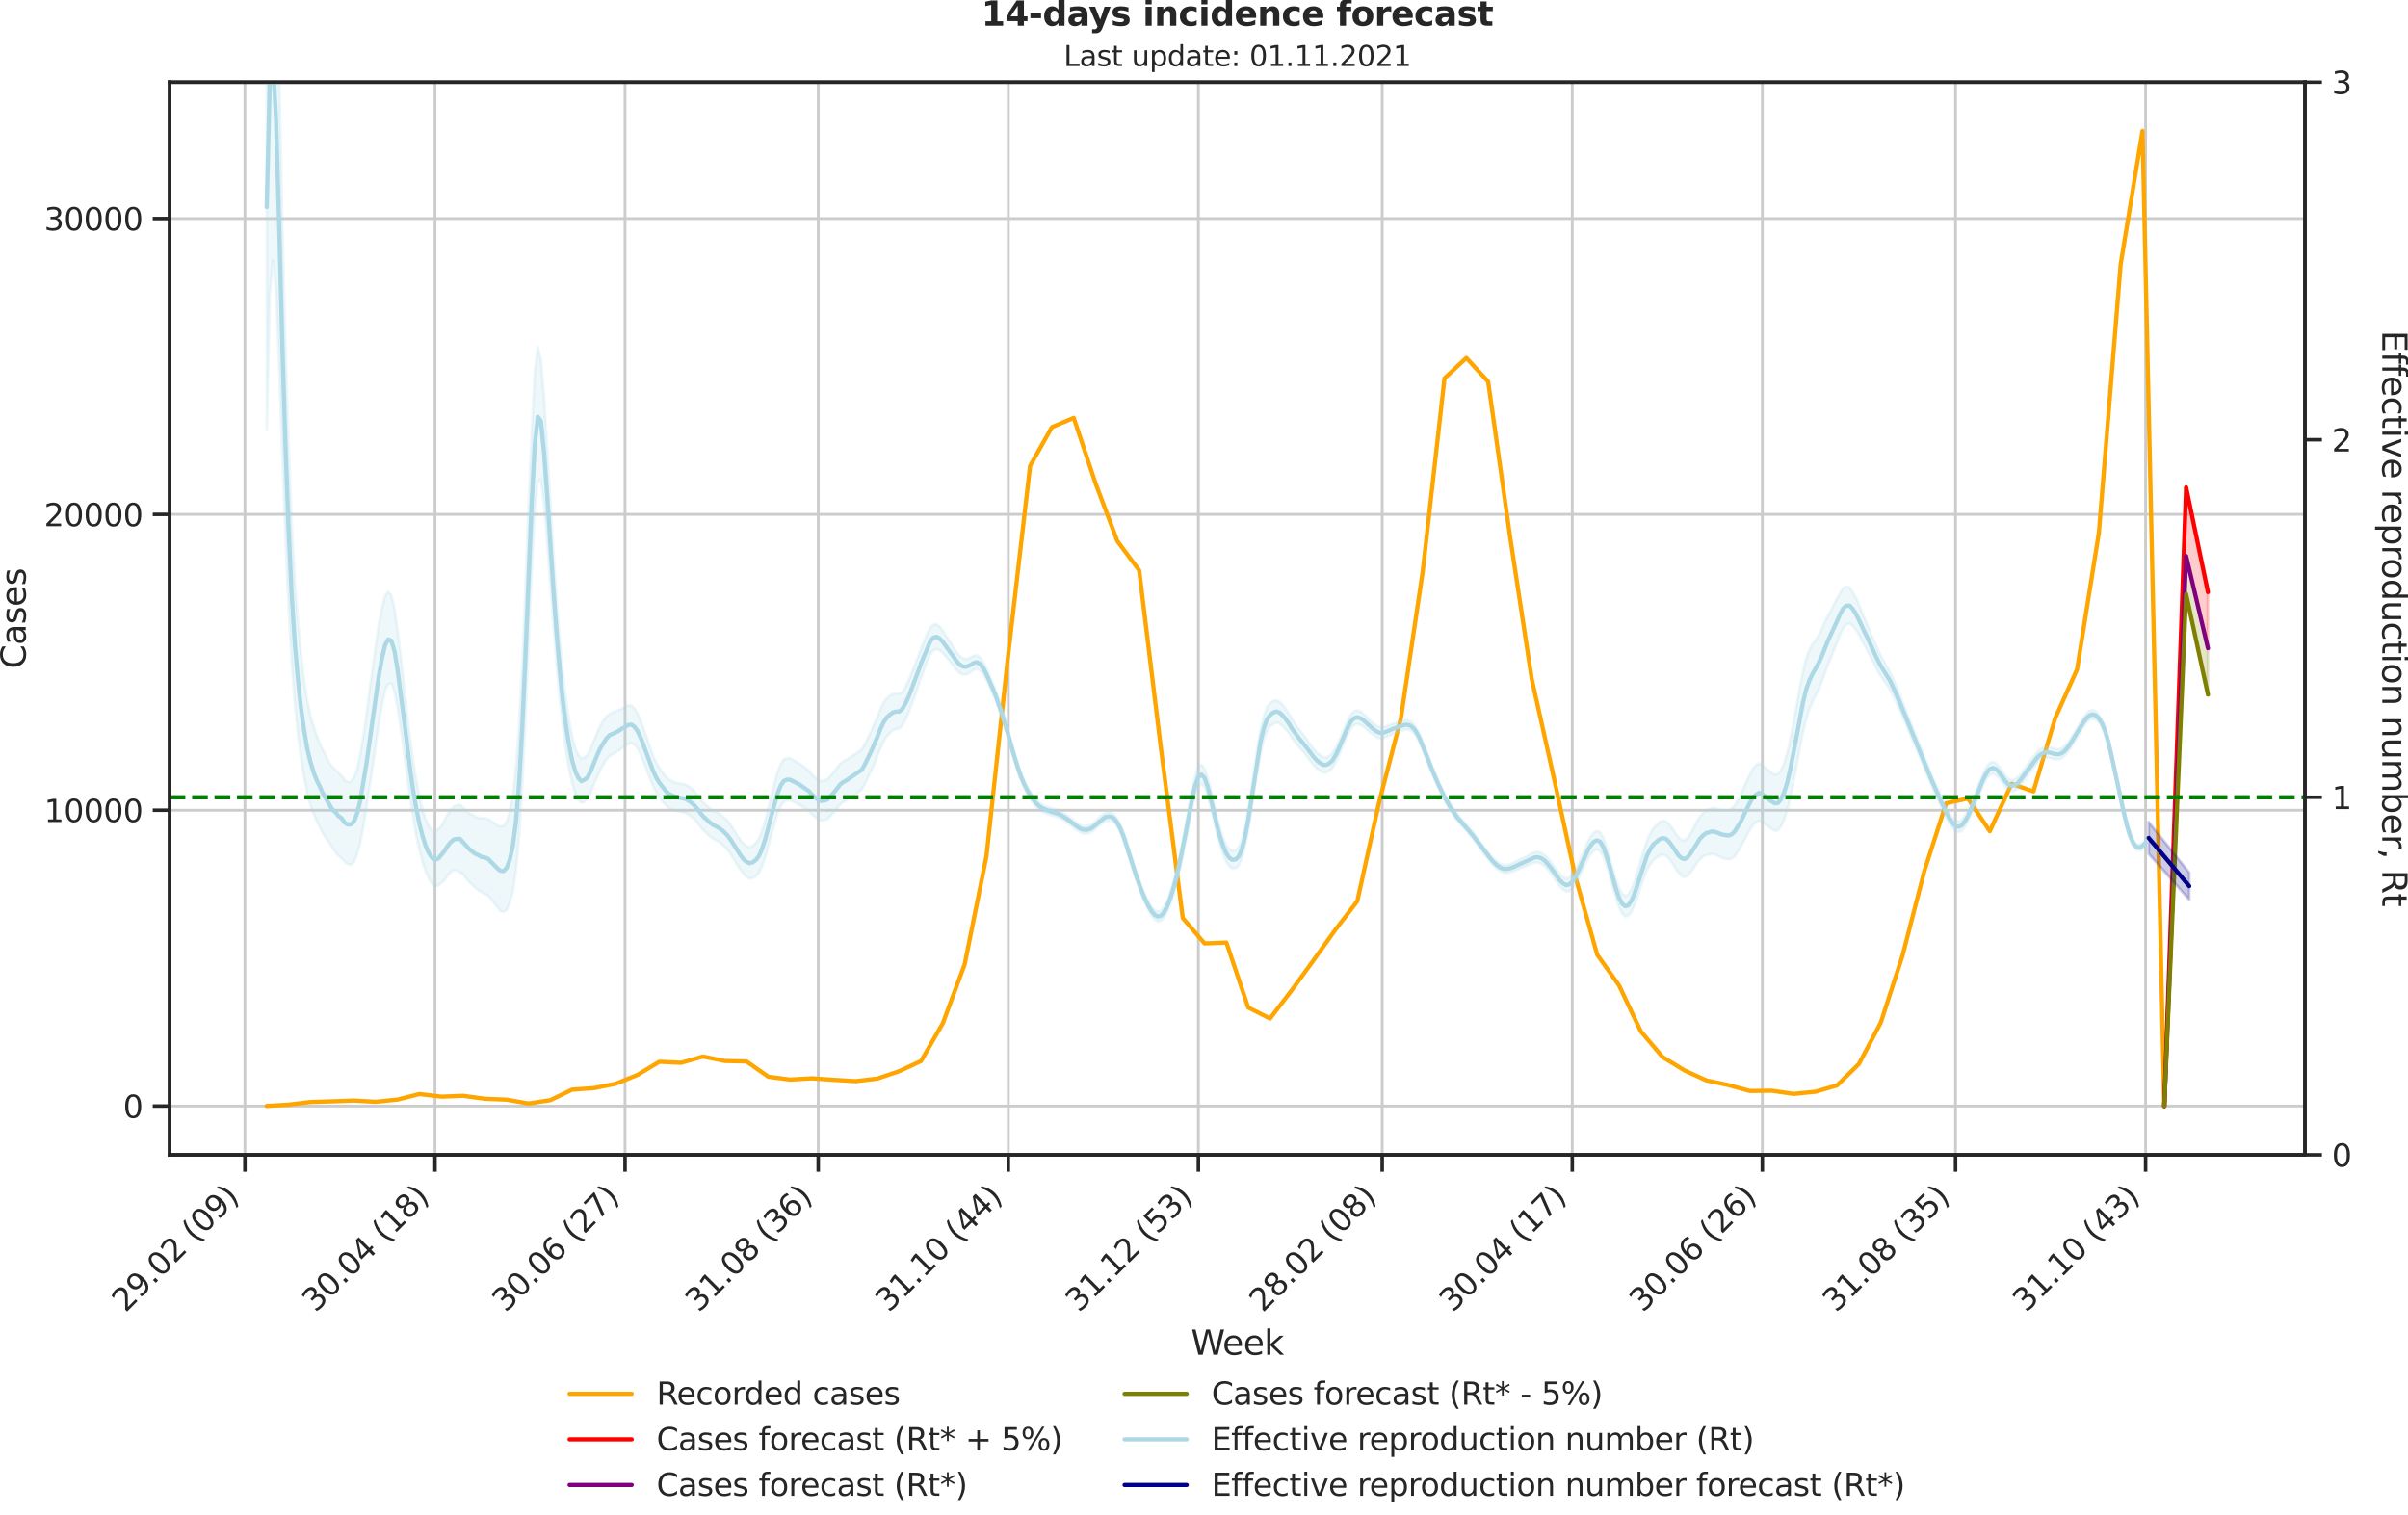 <?xml version="1.0" encoding="utf-8" standalone="no"?>
<!DOCTYPE svg PUBLIC "-//W3C//DTD SVG 1.1//EN"
  "http://www.w3.org/Graphics/SVG/1.1/DTD/svg11.dtd">
<svg height="536.657pt" version="1.1" viewBox="0 0 853.09 536.657" width="853.09pt" xmlns="http://www.w3.org/2000/svg" xmlns:xlink="http://www.w3.org/1999/xlink">
 <defs>
  <style type="text/css">*{stroke-linecap:butt;stroke-linejoin:round;}</style>
 </defs>
 <g id="figure_1">
  <g id="patch_1">
   <path d="M 0 536.657 
L 853.09 536.657 
L 853.09 0 
L 0 0 
z
" style="fill:none;"/>
  </g>
  <g id="axes_1">
   <g id="patch_2">
    <path d="M 60.108 409.147 
L 816.591 409.147 
L 816.591 29.118 
L 60.108 29.118 
z
" style="fill:none;"/>
   </g>
   <g id="matplotlib.axis_1">
    <g id="xtick_1">
     <g id="line2d_1">
      <path clip-path="url(#p64e781b0fb)" d="M 86.766 409.147 
L 86.766 29.118 
" style="fill:none;stroke:#cccccc;stroke-linecap:round;"/>
     </g>
     <g id="line2d_2">
      <defs>
       <path d="M 0 0 
L 0 6 
" id="m71f1f87c48" style="stroke:#262626;stroke-width:1.25;"/>
      </defs>
      <g>
       <use style="fill:#262626;stroke:#262626;stroke-width:1.25;" x="86.766" xlink:href="#m71f1f87c48" y="409.147"/>
      </g>
     </g>
     <g id="text_1">
      <!-- 29.02 (09) -->
      <g style="fill:#262626;" transform="translate(44.442 465.264)rotate(-45)scale(0.11 -0.11)">
       <defs>
        <path d="M 1228 531 
L 3431 531 
L 3431 0 
L 469 0 
L 469 531 
Q 828 903 1448 1529 
Q 2069 2156 2228 2338 
Q 2531 2678 2651 2914 
Q 2772 3150 2772 3378 
Q 2772 3750 2511 3984 
Q 2250 4219 1831 4219 
Q 1534 4219 1204 4116 
Q 875 4013 500 3803 
L 500 4441 
Q 881 4594 1212 4672 
Q 1544 4750 1819 4750 
Q 2544 4750 2975 4387 
Q 3406 4025 3406 3419 
Q 3406 3131 3298 2873 
Q 3191 2616 2906 2266 
Q 2828 2175 2409 1742 
Q 1991 1309 1228 531 
z
" id="DejaVuSans-32" transform="scale(0.016)"/>
        <path d="M 703 97 
L 703 672 
Q 941 559 1184 500 
Q 1428 441 1663 441 
Q 2288 441 2617 861 
Q 2947 1281 2994 2138 
Q 2813 1869 2534 1725 
Q 2256 1581 1919 1581 
Q 1219 1581 811 2004 
Q 403 2428 403 3163 
Q 403 3881 828 4315 
Q 1253 4750 1959 4750 
Q 2769 4750 3195 4129 
Q 3622 3509 3622 2328 
Q 3622 1225 3098 567 
Q 2575 -91 1691 -91 
Q 1453 -91 1209 -44 
Q 966 3 703 97 
z
M 1959 2075 
Q 2384 2075 2632 2365 
Q 2881 2656 2881 3163 
Q 2881 3666 2632 3958 
Q 2384 4250 1959 4250 
Q 1534 4250 1286 3958 
Q 1038 3666 1038 3163 
Q 1038 2656 1286 2365 
Q 1534 2075 1959 2075 
z
" id="DejaVuSans-39" transform="scale(0.016)"/>
        <path d="M 684 794 
L 1344 794 
L 1344 0 
L 684 0 
L 684 794 
z
" id="DejaVuSans-2e" transform="scale(0.016)"/>
        <path d="M 2034 4250 
Q 1547 4250 1301 3770 
Q 1056 3291 1056 2328 
Q 1056 1369 1301 889 
Q 1547 409 2034 409 
Q 2525 409 2770 889 
Q 3016 1369 3016 2328 
Q 3016 3291 2770 3770 
Q 2525 4250 2034 4250 
z
M 2034 4750 
Q 2819 4750 3233 4129 
Q 3647 3509 3647 2328 
Q 3647 1150 3233 529 
Q 2819 -91 2034 -91 
Q 1250 -91 836 529 
Q 422 1150 422 2328 
Q 422 3509 836 4129 
Q 1250 4750 2034 4750 
z
" id="DejaVuSans-30" transform="scale(0.016)"/>
        <path id="DejaVuSans-20" transform="scale(0.016)"/>
        <path d="M 1984 4856 
Q 1566 4138 1362 3434 
Q 1159 2731 1159 2009 
Q 1159 1288 1364 580 
Q 1569 -128 1984 -844 
L 1484 -844 
Q 1016 -109 783 600 
Q 550 1309 550 2009 
Q 550 2706 781 3412 
Q 1013 4119 1484 4856 
L 1984 4856 
z
" id="DejaVuSans-28" transform="scale(0.016)"/>
        <path d="M 513 4856 
L 1013 4856 
Q 1481 4119 1714 3412 
Q 1947 2706 1947 2009 
Q 1947 1309 1714 600 
Q 1481 -109 1013 -844 
L 513 -844 
Q 928 -128 1133 580 
Q 1338 1288 1338 2009 
Q 1338 2731 1133 3434 
Q 928 4138 513 4856 
z
" id="DejaVuSans-29" transform="scale(0.016)"/>
       </defs>
       <use xlink:href="#DejaVuSans-32"/>
       <use x="63.623" xlink:href="#DejaVuSans-39"/>
       <use x="127.246" xlink:href="#DejaVuSans-2e"/>
       <use x="159.033" xlink:href="#DejaVuSans-30"/>
       <use x="222.656" xlink:href="#DejaVuSans-32"/>
       <use x="286.279" xlink:href="#DejaVuSans-20"/>
       <use x="318.066" xlink:href="#DejaVuSans-28"/>
       <use x="357.08" xlink:href="#DejaVuSans-30"/>
       <use x="420.703" xlink:href="#DejaVuSans-39"/>
       <use x="484.326" xlink:href="#DejaVuSans-29"/>
      </g>
     </g>
    </g>
    <g id="xtick_2">
     <g id="line2d_3">
      <path clip-path="url(#p64e781b0fb)" d="M 154.102 409.147 
L 154.102 29.118 
" style="fill:none;stroke:#cccccc;stroke-linecap:round;"/>
     </g>
     <g id="line2d_4">
      <g>
       <use style="fill:#262626;stroke:#262626;stroke-width:1.25;" x="154.102" xlink:href="#m71f1f87c48" y="409.147"/>
      </g>
     </g>
     <g id="text_2">
      <!-- 30.04 (18) -->
      <g style="fill:#262626;" transform="translate(111.778 465.264)rotate(-45)scale(0.11 -0.11)">
       <defs>
        <path d="M 2597 2516 
Q 3050 2419 3304 2112 
Q 3559 1806 3559 1356 
Q 3559 666 3084 287 
Q 2609 -91 1734 -91 
Q 1441 -91 1130 -33 
Q 819 25 488 141 
L 488 750 
Q 750 597 1062 519 
Q 1375 441 1716 441 
Q 2309 441 2620 675 
Q 2931 909 2931 1356 
Q 2931 1769 2642 2001 
Q 2353 2234 1838 2234 
L 1294 2234 
L 1294 2753 
L 1863 2753 
Q 2328 2753 2575 2939 
Q 2822 3125 2822 3475 
Q 2822 3834 2567 4026 
Q 2313 4219 1838 4219 
Q 1578 4219 1281 4162 
Q 984 4106 628 3988 
L 628 4550 
Q 988 4650 1302 4700 
Q 1616 4750 1894 4750 
Q 2613 4750 3031 4423 
Q 3450 4097 3450 3541 
Q 3450 3153 3228 2886 
Q 3006 2619 2597 2516 
z
" id="DejaVuSans-33" transform="scale(0.016)"/>
        <path d="M 2419 4116 
L 825 1625 
L 2419 1625 
L 2419 4116 
z
M 2253 4666 
L 3047 4666 
L 3047 1625 
L 3713 1625 
L 3713 1100 
L 3047 1100 
L 3047 0 
L 2419 0 
L 2419 1100 
L 313 1100 
L 313 1709 
L 2253 4666 
z
" id="DejaVuSans-34" transform="scale(0.016)"/>
        <path d="M 794 531 
L 1825 531 
L 1825 4091 
L 703 3866 
L 703 4441 
L 1819 4666 
L 2450 4666 
L 2450 531 
L 3481 531 
L 3481 0 
L 794 0 
L 794 531 
z
" id="DejaVuSans-31" transform="scale(0.016)"/>
        <path d="M 2034 2216 
Q 1584 2216 1326 1975 
Q 1069 1734 1069 1313 
Q 1069 891 1326 650 
Q 1584 409 2034 409 
Q 2484 409 2743 651 
Q 3003 894 3003 1313 
Q 3003 1734 2745 1975 
Q 2488 2216 2034 2216 
z
M 1403 2484 
Q 997 2584 770 2862 
Q 544 3141 544 3541 
Q 544 4100 942 4425 
Q 1341 4750 2034 4750 
Q 2731 4750 3128 4425 
Q 3525 4100 3525 3541 
Q 3525 3141 3298 2862 
Q 3072 2584 2669 2484 
Q 3125 2378 3379 2068 
Q 3634 1759 3634 1313 
Q 3634 634 3220 271 
Q 2806 -91 2034 -91 
Q 1263 -91 848 271 
Q 434 634 434 1313 
Q 434 1759 690 2068 
Q 947 2378 1403 2484 
z
M 1172 3481 
Q 1172 3119 1398 2916 
Q 1625 2713 2034 2713 
Q 2441 2713 2670 2916 
Q 2900 3119 2900 3481 
Q 2900 3844 2670 4047 
Q 2441 4250 2034 4250 
Q 1625 4250 1398 4047 
Q 1172 3844 1172 3481 
z
" id="DejaVuSans-38" transform="scale(0.016)"/>
       </defs>
       <use xlink:href="#DejaVuSans-33"/>
       <use x="63.623" xlink:href="#DejaVuSans-30"/>
       <use x="127.246" xlink:href="#DejaVuSans-2e"/>
       <use x="159.033" xlink:href="#DejaVuSans-30"/>
       <use x="222.656" xlink:href="#DejaVuSans-34"/>
       <use x="286.279" xlink:href="#DejaVuSans-20"/>
       <use x="318.066" xlink:href="#DejaVuSans-28"/>
       <use x="357.08" xlink:href="#DejaVuSans-31"/>
       <use x="420.703" xlink:href="#DejaVuSans-38"/>
       <use x="484.326" xlink:href="#DejaVuSans-29"/>
      </g>
     </g>
    </g>
    <g id="xtick_3">
     <g id="line2d_5">
      <path clip-path="url(#p64e781b0fb)" d="M 221.438 409.147 
L 221.438 29.118 
" style="fill:none;stroke:#cccccc;stroke-linecap:round;"/>
     </g>
     <g id="line2d_6">
      <g>
       <use style="fill:#262626;stroke:#262626;stroke-width:1.25;" x="221.438" xlink:href="#m71f1f87c48" y="409.147"/>
      </g>
     </g>
     <g id="text_3">
      <!-- 30.06 (27) -->
      <g style="fill:#262626;" transform="translate(179.114 465.264)rotate(-45)scale(0.11 -0.11)">
       <defs>
        <path d="M 2113 2584 
Q 1688 2584 1439 2293 
Q 1191 2003 1191 1497 
Q 1191 994 1439 701 
Q 1688 409 2113 409 
Q 2538 409 2786 701 
Q 3034 994 3034 1497 
Q 3034 2003 2786 2293 
Q 2538 2584 2113 2584 
z
M 3366 4563 
L 3366 3988 
Q 3128 4100 2886 4159 
Q 2644 4219 2406 4219 
Q 1781 4219 1451 3797 
Q 1122 3375 1075 2522 
Q 1259 2794 1537 2939 
Q 1816 3084 2150 3084 
Q 2853 3084 3261 2657 
Q 3669 2231 3669 1497 
Q 3669 778 3244 343 
Q 2819 -91 2113 -91 
Q 1303 -91 875 529 
Q 447 1150 447 2328 
Q 447 3434 972 4092 
Q 1497 4750 2381 4750 
Q 2619 4750 2861 4703 
Q 3103 4656 3366 4563 
z
" id="DejaVuSans-36" transform="scale(0.016)"/>
        <path d="M 525 4666 
L 3525 4666 
L 3525 4397 
L 1831 0 
L 1172 0 
L 2766 4134 
L 525 4134 
L 525 4666 
z
" id="DejaVuSans-37" transform="scale(0.016)"/>
       </defs>
       <use xlink:href="#DejaVuSans-33"/>
       <use x="63.623" xlink:href="#DejaVuSans-30"/>
       <use x="127.246" xlink:href="#DejaVuSans-2e"/>
       <use x="159.033" xlink:href="#DejaVuSans-30"/>
       <use x="222.656" xlink:href="#DejaVuSans-36"/>
       <use x="286.279" xlink:href="#DejaVuSans-20"/>
       <use x="318.066" xlink:href="#DejaVuSans-28"/>
       <use x="357.08" xlink:href="#DejaVuSans-32"/>
       <use x="420.703" xlink:href="#DejaVuSans-37"/>
       <use x="484.326" xlink:href="#DejaVuSans-29"/>
      </g>
     </g>
    </g>
    <g id="xtick_4">
     <g id="line2d_7">
      <path clip-path="url(#p64e781b0fb)" d="M 289.878 409.147 
L 289.878 29.118 
" style="fill:none;stroke:#cccccc;stroke-linecap:round;"/>
     </g>
     <g id="line2d_8">
      <g>
       <use style="fill:#262626;stroke:#262626;stroke-width:1.25;" x="289.878" xlink:href="#m71f1f87c48" y="409.147"/>
      </g>
     </g>
     <g id="text_4">
      <!-- 31.08 (36) -->
      <g style="fill:#262626;" transform="translate(247.554 465.264)rotate(-45)scale(0.11 -0.11)">
       <use xlink:href="#DejaVuSans-33"/>
       <use x="63.623" xlink:href="#DejaVuSans-31"/>
       <use x="127.246" xlink:href="#DejaVuSans-2e"/>
       <use x="159.033" xlink:href="#DejaVuSans-30"/>
       <use x="222.656" xlink:href="#DejaVuSans-38"/>
       <use x="286.279" xlink:href="#DejaVuSans-20"/>
       <use x="318.066" xlink:href="#DejaVuSans-28"/>
       <use x="357.08" xlink:href="#DejaVuSans-33"/>
       <use x="420.703" xlink:href="#DejaVuSans-36"/>
       <use x="484.326" xlink:href="#DejaVuSans-29"/>
      </g>
     </g>
    </g>
    <g id="xtick_5">
     <g id="line2d_9">
      <path clip-path="url(#p64e781b0fb)" d="M 357.215 409.147 
L 357.215 29.118 
" style="fill:none;stroke:#cccccc;stroke-linecap:round;"/>
     </g>
     <g id="line2d_10">
      <g>
       <use style="fill:#262626;stroke:#262626;stroke-width:1.25;" x="357.215" xlink:href="#m71f1f87c48" y="409.147"/>
      </g>
     </g>
     <g id="text_5">
      <!-- 31.10 (44) -->
      <g style="fill:#262626;" transform="translate(314.89 465.264)rotate(-45)scale(0.11 -0.11)">
       <use xlink:href="#DejaVuSans-33"/>
       <use x="63.623" xlink:href="#DejaVuSans-31"/>
       <use x="127.246" xlink:href="#DejaVuSans-2e"/>
       <use x="159.033" xlink:href="#DejaVuSans-31"/>
       <use x="222.656" xlink:href="#DejaVuSans-30"/>
       <use x="286.279" xlink:href="#DejaVuSans-20"/>
       <use x="318.066" xlink:href="#DejaVuSans-28"/>
       <use x="357.08" xlink:href="#DejaVuSans-34"/>
       <use x="420.703" xlink:href="#DejaVuSans-34"/>
       <use x="484.326" xlink:href="#DejaVuSans-29"/>
      </g>
     </g>
    </g>
    <g id="xtick_6">
     <g id="line2d_11">
      <path clip-path="url(#p64e781b0fb)" d="M 424.551 409.147 
L 424.551 29.118 
" style="fill:none;stroke:#cccccc;stroke-linecap:round;"/>
     </g>
     <g id="line2d_12">
      <g>
       <use style="fill:#262626;stroke:#262626;stroke-width:1.25;" x="424.551" xlink:href="#m71f1f87c48" y="409.147"/>
      </g>
     </g>
     <g id="text_6">
      <!-- 31.12 (53) -->
      <g style="fill:#262626;" transform="translate(382.227 465.264)rotate(-45)scale(0.11 -0.11)">
       <defs>
        <path d="M 691 4666 
L 3169 4666 
L 3169 4134 
L 1269 4134 
L 1269 2991 
Q 1406 3038 1543 3061 
Q 1681 3084 1819 3084 
Q 2600 3084 3056 2656 
Q 3513 2228 3513 1497 
Q 3513 744 3044 326 
Q 2575 -91 1722 -91 
Q 1428 -91 1123 -41 
Q 819 9 494 109 
L 494 744 
Q 775 591 1075 516 
Q 1375 441 1709 441 
Q 2250 441 2565 725 
Q 2881 1009 2881 1497 
Q 2881 1984 2565 2268 
Q 2250 2553 1709 2553 
Q 1456 2553 1204 2497 
Q 953 2441 691 2322 
L 691 4666 
z
" id="DejaVuSans-35" transform="scale(0.016)"/>
       </defs>
       <use xlink:href="#DejaVuSans-33"/>
       <use x="63.623" xlink:href="#DejaVuSans-31"/>
       <use x="127.246" xlink:href="#DejaVuSans-2e"/>
       <use x="159.033" xlink:href="#DejaVuSans-31"/>
       <use x="222.656" xlink:href="#DejaVuSans-32"/>
       <use x="286.279" xlink:href="#DejaVuSans-20"/>
       <use x="318.066" xlink:href="#DejaVuSans-28"/>
       <use x="357.08" xlink:href="#DejaVuSans-35"/>
       <use x="420.703" xlink:href="#DejaVuSans-33"/>
       <use x="484.326" xlink:href="#DejaVuSans-29"/>
      </g>
     </g>
    </g>
    <g id="xtick_7">
     <g id="line2d_13">
      <path clip-path="url(#p64e781b0fb)" d="M 489.679 409.147 
L 489.679 29.118 
" style="fill:none;stroke:#cccccc;stroke-linecap:round;"/>
     </g>
     <g id="line2d_14">
      <g>
       <use style="fill:#262626;stroke:#262626;stroke-width:1.25;" x="489.679" xlink:href="#m71f1f87c48" y="409.147"/>
      </g>
     </g>
     <g id="text_7">
      <!-- 28.02 (08) -->
      <g style="fill:#262626;" transform="translate(447.355 465.264)rotate(-45)scale(0.11 -0.11)">
       <use xlink:href="#DejaVuSans-32"/>
       <use x="63.623" xlink:href="#DejaVuSans-38"/>
       <use x="127.246" xlink:href="#DejaVuSans-2e"/>
       <use x="159.033" xlink:href="#DejaVuSans-30"/>
       <use x="222.656" xlink:href="#DejaVuSans-32"/>
       <use x="286.279" xlink:href="#DejaVuSans-20"/>
       <use x="318.066" xlink:href="#DejaVuSans-28"/>
       <use x="357.08" xlink:href="#DejaVuSans-30"/>
       <use x="420.703" xlink:href="#DejaVuSans-38"/>
       <use x="484.326" xlink:href="#DejaVuSans-29"/>
      </g>
     </g>
    </g>
    <g id="xtick_8">
     <g id="line2d_15">
      <path clip-path="url(#p64e781b0fb)" d="M 557.015 409.147 
L 557.015 29.118 
" style="fill:none;stroke:#cccccc;stroke-linecap:round;"/>
     </g>
     <g id="line2d_16">
      <g>
       <use style="fill:#262626;stroke:#262626;stroke-width:1.25;" x="557.015" xlink:href="#m71f1f87c48" y="409.147"/>
      </g>
     </g>
     <g id="text_8">
      <!-- 30.04 (17) -->
      <g style="fill:#262626;" transform="translate(514.691 465.264)rotate(-45)scale(0.11 -0.11)">
       <use xlink:href="#DejaVuSans-33"/>
       <use x="63.623" xlink:href="#DejaVuSans-30"/>
       <use x="127.246" xlink:href="#DejaVuSans-2e"/>
       <use x="159.033" xlink:href="#DejaVuSans-30"/>
       <use x="222.656" xlink:href="#DejaVuSans-34"/>
       <use x="286.279" xlink:href="#DejaVuSans-20"/>
       <use x="318.066" xlink:href="#DejaVuSans-28"/>
       <use x="357.08" xlink:href="#DejaVuSans-31"/>
       <use x="420.703" xlink:href="#DejaVuSans-37"/>
       <use x="484.326" xlink:href="#DejaVuSans-29"/>
      </g>
     </g>
    </g>
    <g id="xtick_9">
     <g id="line2d_17">
      <path clip-path="url(#p64e781b0fb)" d="M 624.352 409.147 
L 624.352 29.118 
" style="fill:none;stroke:#cccccc;stroke-linecap:round;"/>
     </g>
     <g id="line2d_18">
      <g>
       <use style="fill:#262626;stroke:#262626;stroke-width:1.25;" x="624.352" xlink:href="#m71f1f87c48" y="409.147"/>
      </g>
     </g>
     <g id="text_9">
      <!-- 30.06 (26) -->
      <g style="fill:#262626;" transform="translate(582.027 465.264)rotate(-45)scale(0.11 -0.11)">
       <use xlink:href="#DejaVuSans-33"/>
       <use x="63.623" xlink:href="#DejaVuSans-30"/>
       <use x="127.246" xlink:href="#DejaVuSans-2e"/>
       <use x="159.033" xlink:href="#DejaVuSans-30"/>
       <use x="222.656" xlink:href="#DejaVuSans-36"/>
       <use x="286.279" xlink:href="#DejaVuSans-20"/>
       <use x="318.066" xlink:href="#DejaVuSans-28"/>
       <use x="357.08" xlink:href="#DejaVuSans-32"/>
       <use x="420.703" xlink:href="#DejaVuSans-36"/>
       <use x="484.326" xlink:href="#DejaVuSans-29"/>
      </g>
     </g>
    </g>
    <g id="xtick_10">
     <g id="line2d_19">
      <path clip-path="url(#p64e781b0fb)" d="M 692.792 409.147 
L 692.792 29.118 
" style="fill:none;stroke:#cccccc;stroke-linecap:round;"/>
     </g>
     <g id="line2d_20">
      <g>
       <use style="fill:#262626;stroke:#262626;stroke-width:1.25;" x="692.792" xlink:href="#m71f1f87c48" y="409.147"/>
      </g>
     </g>
     <g id="text_10">
      <!-- 31.08 (35) -->
      <g style="fill:#262626;" transform="translate(650.468 465.264)rotate(-45)scale(0.11 -0.11)">
       <use xlink:href="#DejaVuSans-33"/>
       <use x="63.623" xlink:href="#DejaVuSans-31"/>
       <use x="127.246" xlink:href="#DejaVuSans-2e"/>
       <use x="159.033" xlink:href="#DejaVuSans-30"/>
       <use x="222.656" xlink:href="#DejaVuSans-38"/>
       <use x="286.279" xlink:href="#DejaVuSans-20"/>
       <use x="318.066" xlink:href="#DejaVuSans-28"/>
       <use x="357.08" xlink:href="#DejaVuSans-33"/>
       <use x="420.703" xlink:href="#DejaVuSans-35"/>
       <use x="484.326" xlink:href="#DejaVuSans-29"/>
      </g>
     </g>
    </g>
    <g id="xtick_11">
     <g id="line2d_21">
      <path clip-path="url(#p64e781b0fb)" d="M 760.128 409.147 
L 760.128 29.118 
" style="fill:none;stroke:#cccccc;stroke-linecap:round;"/>
     </g>
     <g id="line2d_22">
      <g>
       <use style="fill:#262626;stroke:#262626;stroke-width:1.25;" x="760.128" xlink:href="#m71f1f87c48" y="409.147"/>
      </g>
     </g>
     <g id="text_11">
      <!-- 31.10 (43) -->
      <g style="fill:#262626;" transform="translate(717.804 465.264)rotate(-45)scale(0.11 -0.11)">
       <use xlink:href="#DejaVuSans-33"/>
       <use x="63.623" xlink:href="#DejaVuSans-31"/>
       <use x="127.246" xlink:href="#DejaVuSans-2e"/>
       <use x="159.033" xlink:href="#DejaVuSans-31"/>
       <use x="222.656" xlink:href="#DejaVuSans-30"/>
       <use x="286.279" xlink:href="#DejaVuSans-20"/>
       <use x="318.066" xlink:href="#DejaVuSans-28"/>
       <use x="357.08" xlink:href="#DejaVuSans-34"/>
       <use x="420.703" xlink:href="#DejaVuSans-33"/>
       <use x="484.326" xlink:href="#DejaVuSans-29"/>
      </g>
     </g>
    </g>
    <g id="text_12">
     <!-- Week -->
     <g style="fill:#262626;" transform="translate(421.911 479.999)scale(0.12 -0.12)">
      <defs>
       <path d="M 213 4666 
L 850 4666 
L 1831 722 
L 2809 4666 
L 3519 4666 
L 4500 722 
L 5478 4666 
L 6119 4666 
L 4947 0 
L 4153 0 
L 3169 4050 
L 2175 0 
L 1381 0 
L 213 4666 
z
" id="DejaVuSans-57" transform="scale(0.016)"/>
       <path d="M 3597 1894 
L 3597 1613 
L 953 1613 
Q 991 1019 1311 708 
Q 1631 397 2203 397 
Q 2534 397 2845 478 
Q 3156 559 3463 722 
L 3463 178 
Q 3153 47 2828 -22 
Q 2503 -91 2169 -91 
Q 1331 -91 842 396 
Q 353 884 353 1716 
Q 353 2575 817 3079 
Q 1281 3584 2069 3584 
Q 2775 3584 3186 3129 
Q 3597 2675 3597 1894 
z
M 3022 2063 
Q 3016 2534 2758 2815 
Q 2500 3097 2075 3097 
Q 1594 3097 1305 2825 
Q 1016 2553 972 2059 
L 3022 2063 
z
" id="DejaVuSans-65" transform="scale(0.016)"/>
       <path d="M 581 4863 
L 1159 4863 
L 1159 1991 
L 2875 3500 
L 3609 3500 
L 1753 1863 
L 3688 0 
L 2938 0 
L 1159 1709 
L 1159 0 
L 581 0 
L 581 4863 
z
" id="DejaVuSans-6b" transform="scale(0.016)"/>
      </defs>
      <use xlink:href="#DejaVuSans-57"/>
      <use x="93.002" xlink:href="#DejaVuSans-65"/>
      <use x="154.525" xlink:href="#DejaVuSans-65"/>
      <use x="216.049" xlink:href="#DejaVuSans-6b"/>
     </g>
    </g>
   </g>
   <g id="matplotlib.axis_2">
    <g id="ytick_1">
     <g id="line2d_23">
      <path clip-path="url(#p64e781b0fb)" d="M 60.108 391.873 
L 816.591 391.873 
" style="fill:none;stroke:#cccccc;stroke-linecap:round;"/>
     </g>
     <g id="line2d_24">
      <defs>
       <path d="M 0 0 
L -6 0 
" id="m53df3b5870" style="stroke:#262626;stroke-width:1.25;"/>
      </defs>
      <g>
       <use style="fill:#262626;stroke:#262626;stroke-width:1.25;" x="60.108" xlink:href="#m53df3b5870" y="391.873"/>
      </g>
     </g>
     <g id="text_13">
      <!-- 0 -->
      <g style="fill:#262626;" transform="translate(43.609 396.052)scale(0.11 -0.11)">
       <use xlink:href="#DejaVuSans-30"/>
      </g>
     </g>
    </g>
    <g id="ytick_2">
     <g id="line2d_25">
      <path clip-path="url(#p64e781b0fb)" d="M 60.108 287.061 
L 816.591 287.061 
" style="fill:none;stroke:#cccccc;stroke-linecap:round;"/>
     </g>
     <g id="line2d_26">
      <g>
       <use style="fill:#262626;stroke:#262626;stroke-width:1.25;" x="60.108" xlink:href="#m53df3b5870" y="287.061"/>
      </g>
     </g>
     <g id="text_14">
      <!-- 10000 -->
      <g style="fill:#262626;" transform="translate(15.614 291.24)scale(0.11 -0.11)">
       <use xlink:href="#DejaVuSans-31"/>
       <use x="63.623" xlink:href="#DejaVuSans-30"/>
       <use x="127.246" xlink:href="#DejaVuSans-30"/>
       <use x="190.869" xlink:href="#DejaVuSans-30"/>
       <use x="254.492" xlink:href="#DejaVuSans-30"/>
      </g>
     </g>
    </g>
    <g id="ytick_3">
     <g id="line2d_27">
      <path clip-path="url(#p64e781b0fb)" d="M 60.108 182.249 
L 816.591 182.249 
" style="fill:none;stroke:#cccccc;stroke-linecap:round;"/>
     </g>
     <g id="line2d_28">
      <g>
       <use style="fill:#262626;stroke:#262626;stroke-width:1.25;" x="60.108" xlink:href="#m53df3b5870" y="182.249"/>
      </g>
     </g>
     <g id="text_15">
      <!-- 20000 -->
      <g style="fill:#262626;" transform="translate(15.614 186.428)scale(0.11 -0.11)">
       <use xlink:href="#DejaVuSans-32"/>
       <use x="63.623" xlink:href="#DejaVuSans-30"/>
       <use x="127.246" xlink:href="#DejaVuSans-30"/>
       <use x="190.869" xlink:href="#DejaVuSans-30"/>
       <use x="254.492" xlink:href="#DejaVuSans-30"/>
      </g>
     </g>
    </g>
    <g id="ytick_4">
     <g id="line2d_29">
      <path clip-path="url(#p64e781b0fb)" d="M 60.108 77.437 
L 816.591 77.437 
" style="fill:none;stroke:#cccccc;stroke-linecap:round;"/>
     </g>
     <g id="line2d_30">
      <g>
       <use style="fill:#262626;stroke:#262626;stroke-width:1.25;" x="60.108" xlink:href="#m53df3b5870" y="77.437"/>
      </g>
     </g>
     <g id="text_16">
      <!-- 30000 -->
      <g style="fill:#262626;" transform="translate(15.614 81.617)scale(0.11 -0.11)">
       <use xlink:href="#DejaVuSans-33"/>
       <use x="63.623" xlink:href="#DejaVuSans-30"/>
       <use x="127.246" xlink:href="#DejaVuSans-30"/>
       <use x="190.869" xlink:href="#DejaVuSans-30"/>
       <use x="254.492" xlink:href="#DejaVuSans-30"/>
      </g>
     </g>
    </g>
    <g id="text_17">
     <!-- Cases -->
     <g style="fill:#262626;" transform="translate(9.118 236.942)rotate(-90)scale(0.12 -0.12)">
      <defs>
       <path d="M 4122 4306 
L 4122 3641 
Q 3803 3938 3442 4084 
Q 3081 4231 2675 4231 
Q 1875 4231 1450 3742 
Q 1025 3253 1025 2328 
Q 1025 1406 1450 917 
Q 1875 428 2675 428 
Q 3081 428 3442 575 
Q 3803 722 4122 1019 
L 4122 359 
Q 3791 134 3420 21 
Q 3050 -91 2638 -91 
Q 1578 -91 968 557 
Q 359 1206 359 2328 
Q 359 3453 968 4101 
Q 1578 4750 2638 4750 
Q 3056 4750 3426 4639 
Q 3797 4528 4122 4306 
z
" id="DejaVuSans-43" transform="scale(0.016)"/>
       <path d="M 2194 1759 
Q 1497 1759 1228 1600 
Q 959 1441 959 1056 
Q 959 750 1161 570 
Q 1363 391 1709 391 
Q 2188 391 2477 730 
Q 2766 1069 2766 1631 
L 2766 1759 
L 2194 1759 
z
M 3341 1997 
L 3341 0 
L 2766 0 
L 2766 531 
Q 2569 213 2275 61 
Q 1981 -91 1556 -91 
Q 1019 -91 701 211 
Q 384 513 384 1019 
Q 384 1609 779 1909 
Q 1175 2209 1959 2209 
L 2766 2209 
L 2766 2266 
Q 2766 2663 2505 2880 
Q 2244 3097 1772 3097 
Q 1472 3097 1187 3025 
Q 903 2953 641 2809 
L 641 3341 
Q 956 3463 1253 3523 
Q 1550 3584 1831 3584 
Q 2591 3584 2966 3190 
Q 3341 2797 3341 1997 
z
" id="DejaVuSans-61" transform="scale(0.016)"/>
       <path d="M 2834 3397 
L 2834 2853 
Q 2591 2978 2328 3040 
Q 2066 3103 1784 3103 
Q 1356 3103 1142 2972 
Q 928 2841 928 2578 
Q 928 2378 1081 2264 
Q 1234 2150 1697 2047 
L 1894 2003 
Q 2506 1872 2764 1633 
Q 3022 1394 3022 966 
Q 3022 478 2636 193 
Q 2250 -91 1575 -91 
Q 1294 -91 989 -36 
Q 684 19 347 128 
L 347 722 
Q 666 556 975 473 
Q 1284 391 1588 391 
Q 1994 391 2212 530 
Q 2431 669 2431 922 
Q 2431 1156 2273 1281 
Q 2116 1406 1581 1522 
L 1381 1569 
Q 847 1681 609 1914 
Q 372 2147 372 2553 
Q 372 3047 722 3315 
Q 1072 3584 1716 3584 
Q 2034 3584 2315 3537 
Q 2597 3491 2834 3397 
z
" id="DejaVuSans-73" transform="scale(0.016)"/>
      </defs>
      <use xlink:href="#DejaVuSans-43"/>
      <use x="69.824" xlink:href="#DejaVuSans-61"/>
      <use x="131.104" xlink:href="#DejaVuSans-73"/>
      <use x="183.203" xlink:href="#DejaVuSans-65"/>
      <use x="244.727" xlink:href="#DejaVuSans-73"/>
     </g>
    </g>
   </g>
   <g id="PolyCollection_1">
    <defs>
     <path d="M 766.751 -144.784 
L 766.751 -144.784 
L 774.478 -363.987 
L 782.205 -326.884 
L 782.205 -307.001 
L 782.205 -307.001 
L 774.478 -339.661 
L 766.751 -144.784 
z
" id="m895fcdbf49" style="stroke:#ff0000;stroke-opacity:0.2;"/>
    </defs>
    <g clip-path="url(#p64e781b0fb)">
     <use style="fill:#ff0000;fill-opacity:0.2;stroke:#ff0000;stroke-opacity:0.2;" x="0" xlink:href="#m895fcdbf49" y="536.657"/>
    </g>
   </g>
   <g id="PolyCollection_2">
    <defs>
     <path d="M 766.751 -144.784 
L 766.751 -144.784 
L 774.478 -339.661 
L 782.205 -307.001 
L 782.205 -290.567 
L 782.205 -290.567 
L 774.478 -326.171 
L 766.751 -144.784 
z
" id="mf663ab3e38" style="stroke:#808000;stroke-opacity:0.2;"/>
    </defs>
    <g clip-path="url(#p64e781b0fb)">
     <use style="fill:#808000;fill-opacity:0.2;stroke:#808000;stroke-opacity:0.2;" x="0" xlink:href="#mf663ab3e38" y="536.657"/>
    </g>
   </g>
   <g id="line2d_31">
    <path clip-path="url(#p64e781b0fb)" d="M 94.493 391.831 
L 102.22 391.38 
L 109.947 390.447 
L 117.674 390.206 
L 125.402 389.934 
L 133.129 390.364 
L 140.856 389.577 
L 148.583 387.617 
L 156.31 388.54 
L 164.037 388.236 
L 171.764 389.294 
L 179.491 389.609 
L 187.218 390.971 
L 194.945 389.798 
L 202.673 386.056 
L 210.4 385.521 
L 218.127 383.98 
L 225.854 380.847 
L 233.581 376.172 
L 241.308 376.539 
L 249.035 374.327 
L 256.762 375.899 
L 264.489 376.078 
L 272.217 381.496 
L 279.944 382.503 
L 287.671 382.052 
L 295.398 382.586 
L 303.125 383.058 
L 310.852 382.146 
L 318.579 379.526 
L 326.306 375.931 
L 334.033 362.515 
L 341.76 341.678 
L 349.488 303.265 
L 357.215 231.699 
L 364.942 165.05 
L 372.669 151.33 
L 380.396 148.06 
L 388.123 171.244 
L 395.85 191.714 
L 403.577 202.08 
L 411.304 265.292 
L 419.031 325.265 
L 426.759 334.268 
L 434.486 333.954 
L 442.213 356.97 
L 449.94 360.849 
L 457.667 350.766 
L 465.394 340.159 
L 473.121 329.363 
L 480.848 319.312 
L 488.575 284.263 
L 496.303 254.517 
L 504.03 202.509 
L 511.757 134.015 
L 519.484 126.804 
L 527.211 135.199 
L 534.938 189.88 
L 542.665 240.608 
L 550.392 275.144 
L 558.119 310.686 
L 565.846 338.262 
L 573.574 349.11 
L 581.301 365.418 
L 589.028 374.516 
L 596.755 379.243 
L 604.482 382.775 
L 612.209 384.421 
L 619.936 386.527 
L 627.663 386.433 
L 635.39 387.555 
L 643.118 386.8 
L 650.845 384.546 
L 658.572 376.937 
L 666.299 362.326 
L 674.026 338.534 
L 681.753 308.558 
L 689.48 284.577 
L 697.207 282.9 
L 704.934 294.503 
L 712.661 277.701 
L 720.389 280.384 
L 728.116 254.402 
L 735.843 237.171 
L 743.57 188.769 
L 751.297 93.641 
L 759.024 46.392 
L 766.751 391.873 
" style="fill:none;stroke:#ffa500;stroke-linecap:round;stroke-width:1.5;"/>
   </g>
   <g id="line2d_32">
    <path clip-path="url(#p64e781b0fb)" d="M 766.751 391.873 
L 774.478 172.669 
L 782.205 209.773 
" style="fill:none;stroke:#ff0000;stroke-linecap:round;stroke-width:1.5;"/>
   </g>
   <g id="line2d_33">
    <path clip-path="url(#p64e781b0fb)" d="M 766.751 391.873 
L 774.478 196.996 
L 782.205 229.656 
" style="fill:none;stroke:#800080;stroke-linecap:round;stroke-width:1.5;"/>
   </g>
   <g id="line2d_34">
    <path clip-path="url(#p64e781b0fb)" d="M 766.751 391.873 
L 774.478 210.486 
L 782.205 246.09 
" style="fill:none;stroke:#808000;stroke-linecap:round;stroke-width:1.5;"/>
   </g>
   <g id="patch_3">
    <path d="M 60.108 409.147 
L 60.108 29.118 
" style="fill:none;stroke:#262626;stroke-linecap:square;stroke-linejoin:miter;stroke-width:1.25;"/>
   </g>
   <g id="patch_4">
    <path d="M 816.591 409.147 
L 816.591 29.118 
" style="fill:none;stroke:#262626;stroke-linecap:square;stroke-linejoin:miter;stroke-width:1.25;"/>
   </g>
   <g id="patch_5">
    <path d="M 60.108 409.147 
L 816.591 409.147 
" style="fill:none;stroke:#262626;stroke-linecap:square;stroke-linejoin:miter;stroke-width:1.25;"/>
   </g>
   <g id="patch_6">
    <path d="M 60.108 29.118 
L 816.591 29.118 
" style="fill:none;stroke:#262626;stroke-linecap:square;stroke-linejoin:miter;stroke-width:1.25;"/>
   </g>
   <g id="text_18">
    <!-- Last update: 01.11.2021 -->
    <g style="fill:#262626;" transform="translate(376.85 23.418)scale(0.1 -0.1)">
     <defs>
      <path d="M 628 4666 
L 1259 4666 
L 1259 531 
L 3531 531 
L 3531 0 
L 628 0 
L 628 4666 
z
" id="DejaVuSans-4c" transform="scale(0.016)"/>
      <path d="M 1172 4494 
L 1172 3500 
L 2356 3500 
L 2356 3053 
L 1172 3053 
L 1172 1153 
Q 1172 725 1289 603 
Q 1406 481 1766 481 
L 2356 481 
L 2356 0 
L 1766 0 
Q 1100 0 847 248 
Q 594 497 594 1153 
L 594 3053 
L 172 3053 
L 172 3500 
L 594 3500 
L 594 4494 
L 1172 4494 
z
" id="DejaVuSans-74" transform="scale(0.016)"/>
      <path d="M 544 1381 
L 544 3500 
L 1119 3500 
L 1119 1403 
Q 1119 906 1312 657 
Q 1506 409 1894 409 
Q 2359 409 2629 706 
Q 2900 1003 2900 1516 
L 2900 3500 
L 3475 3500 
L 3475 0 
L 2900 0 
L 2900 538 
Q 2691 219 2414 64 
Q 2138 -91 1772 -91 
Q 1169 -91 856 284 
Q 544 659 544 1381 
z
M 1991 3584 
L 1991 3584 
z
" id="DejaVuSans-75" transform="scale(0.016)"/>
      <path d="M 1159 525 
L 1159 -1331 
L 581 -1331 
L 581 3500 
L 1159 3500 
L 1159 2969 
Q 1341 3281 1617 3432 
Q 1894 3584 2278 3584 
Q 2916 3584 3314 3078 
Q 3713 2572 3713 1747 
Q 3713 922 3314 415 
Q 2916 -91 2278 -91 
Q 1894 -91 1617 61 
Q 1341 213 1159 525 
z
M 3116 1747 
Q 3116 2381 2855 2742 
Q 2594 3103 2138 3103 
Q 1681 3103 1420 2742 
Q 1159 2381 1159 1747 
Q 1159 1113 1420 752 
Q 1681 391 2138 391 
Q 2594 391 2855 752 
Q 3116 1113 3116 1747 
z
" id="DejaVuSans-70" transform="scale(0.016)"/>
      <path d="M 2906 2969 
L 2906 4863 
L 3481 4863 
L 3481 0 
L 2906 0 
L 2906 525 
Q 2725 213 2448 61 
Q 2172 -91 1784 -91 
Q 1150 -91 751 415 
Q 353 922 353 1747 
Q 353 2572 751 3078 
Q 1150 3584 1784 3584 
Q 2172 3584 2448 3432 
Q 2725 3281 2906 2969 
z
M 947 1747 
Q 947 1113 1208 752 
Q 1469 391 1925 391 
Q 2381 391 2643 752 
Q 2906 1113 2906 1747 
Q 2906 2381 2643 2742 
Q 2381 3103 1925 3103 
Q 1469 3103 1208 2742 
Q 947 2381 947 1747 
z
" id="DejaVuSans-64" transform="scale(0.016)"/>
      <path d="M 750 794 
L 1409 794 
L 1409 0 
L 750 0 
L 750 794 
z
M 750 3309 
L 1409 3309 
L 1409 2516 
L 750 2516 
L 750 3309 
z
" id="DejaVuSans-3a" transform="scale(0.016)"/>
     </defs>
     <use xlink:href="#DejaVuSans-4c"/>
     <use x="55.713" xlink:href="#DejaVuSans-61"/>
     <use x="116.992" xlink:href="#DejaVuSans-73"/>
     <use x="169.092" xlink:href="#DejaVuSans-74"/>
     <use x="208.301" xlink:href="#DejaVuSans-20"/>
     <use x="240.088" xlink:href="#DejaVuSans-75"/>
     <use x="303.467" xlink:href="#DejaVuSans-70"/>
     <use x="366.943" xlink:href="#DejaVuSans-64"/>
     <use x="430.42" xlink:href="#DejaVuSans-61"/>
     <use x="491.699" xlink:href="#DejaVuSans-74"/>
     <use x="530.908" xlink:href="#DejaVuSans-65"/>
     <use x="592.432" xlink:href="#DejaVuSans-3a"/>
     <use x="626.123" xlink:href="#DejaVuSans-20"/>
     <use x="657.91" xlink:href="#DejaVuSans-30"/>
     <use x="721.533" xlink:href="#DejaVuSans-31"/>
     <use x="785.156" xlink:href="#DejaVuSans-2e"/>
     <use x="816.943" xlink:href="#DejaVuSans-31"/>
     <use x="880.566" xlink:href="#DejaVuSans-31"/>
     <use x="944.189" xlink:href="#DejaVuSans-2e"/>
     <use x="975.977" xlink:href="#DejaVuSans-32"/>
     <use x="1039.6" xlink:href="#DejaVuSans-30"/>
     <use x="1103.223" xlink:href="#DejaVuSans-32"/>
     <use x="1166.846" xlink:href="#DejaVuSans-31"/>
    </g>
   </g>
   <g id="text_19">
    <!-- 14-days incidence forecast -->
    <g style="fill:#262626;" transform="translate(347.685 9.118)scale(0.12 -0.12)">
     <defs>
      <path d="M 750 831 
L 1813 831 
L 1813 3847 
L 722 3622 
L 722 4441 
L 1806 4666 
L 2950 4666 
L 2950 831 
L 4013 831 
L 4013 0 
L 750 0 
L 750 831 
z
" id="DejaVuSans-Bold-31" transform="scale(0.016)"/>
      <path d="M 2356 3675 
L 1038 1722 
L 2356 1722 
L 2356 3675 
z
M 2156 4666 
L 3494 4666 
L 3494 1722 
L 4159 1722 
L 4159 850 
L 3494 850 
L 3494 0 
L 2356 0 
L 2356 850 
L 288 850 
L 288 1881 
L 2156 4666 
z
" id="DejaVuSans-Bold-34" transform="scale(0.016)"/>
      <path d="M 347 2297 
L 2309 2297 
L 2309 1388 
L 347 1388 
L 347 2297 
z
" id="DejaVuSans-Bold-2d" transform="scale(0.016)"/>
      <path d="M 2919 2988 
L 2919 4863 
L 4044 4863 
L 4044 0 
L 2919 0 
L 2919 506 
Q 2688 197 2409 53 
Q 2131 -91 1766 -91 
Q 1119 -91 703 423 
Q 288 938 288 1747 
Q 288 2556 703 3070 
Q 1119 3584 1766 3584 
Q 2128 3584 2408 3439 
Q 2688 3294 2919 2988 
z
M 2181 722 
Q 2541 722 2730 984 
Q 2919 1247 2919 1747 
Q 2919 2247 2730 2509 
Q 2541 2772 2181 2772 
Q 1825 2772 1636 2509 
Q 1447 2247 1447 1747 
Q 1447 1247 1636 984 
Q 1825 722 2181 722 
z
" id="DejaVuSans-Bold-64" transform="scale(0.016)"/>
      <path d="M 2106 1575 
Q 1756 1575 1579 1456 
Q 1403 1338 1403 1106 
Q 1403 894 1545 773 
Q 1688 653 1941 653 
Q 2256 653 2472 879 
Q 2688 1106 2688 1447 
L 2688 1575 
L 2106 1575 
z
M 3816 1997 
L 3816 0 
L 2688 0 
L 2688 519 
Q 2463 200 2181 54 
Q 1900 -91 1497 -91 
Q 953 -91 614 226 
Q 275 544 275 1050 
Q 275 1666 698 1953 
Q 1122 2241 2028 2241 
L 2688 2241 
L 2688 2328 
Q 2688 2594 2478 2717 
Q 2269 2841 1825 2841 
Q 1466 2841 1156 2769 
Q 847 2697 581 2553 
L 581 3406 
Q 941 3494 1303 3539 
Q 1666 3584 2028 3584 
Q 2975 3584 3395 3211 
Q 3816 2838 3816 1997 
z
" id="DejaVuSans-Bold-61" transform="scale(0.016)"/>
      <path d="M 78 3500 
L 1197 3500 
L 2138 1125 
L 2938 3500 
L 4056 3500 
L 2584 -331 
Q 2363 -916 2067 -1148 
Q 1772 -1381 1288 -1381 
L 641 -1381 
L 641 -647 
L 991 -647 
Q 1275 -647 1404 -556 
Q 1534 -466 1606 -231 
L 1638 -134 
L 78 3500 
z
" id="DejaVuSans-Bold-79" transform="scale(0.016)"/>
      <path d="M 3272 3391 
L 3272 2541 
Q 2913 2691 2578 2766 
Q 2244 2841 1947 2841 
Q 1628 2841 1473 2761 
Q 1319 2681 1319 2516 
Q 1319 2381 1436 2309 
Q 1553 2238 1856 2203 
L 2053 2175 
Q 2913 2066 3209 1816 
Q 3506 1566 3506 1031 
Q 3506 472 3093 190 
Q 2681 -91 1863 -91 
Q 1516 -91 1145 -36 
Q 775 19 384 128 
L 384 978 
Q 719 816 1070 734 
Q 1422 653 1784 653 
Q 2113 653 2278 743 
Q 2444 834 2444 1013 
Q 2444 1163 2330 1236 
Q 2216 1309 1875 1350 
L 1678 1375 
Q 931 1469 631 1722 
Q 331 1975 331 2491 
Q 331 3047 712 3315 
Q 1094 3584 1881 3584 
Q 2191 3584 2531 3537 
Q 2872 3491 3272 3391 
z
" id="DejaVuSans-Bold-73" transform="scale(0.016)"/>
      <path id="DejaVuSans-Bold-20" transform="scale(0.016)"/>
      <path d="M 538 3500 
L 1656 3500 
L 1656 0 
L 538 0 
L 538 3500 
z
M 538 4863 
L 1656 4863 
L 1656 3950 
L 538 3950 
L 538 4863 
z
" id="DejaVuSans-Bold-69" transform="scale(0.016)"/>
      <path d="M 4056 2131 
L 4056 0 
L 2931 0 
L 2931 347 
L 2931 1631 
Q 2931 2084 2911 2256 
Q 2891 2428 2841 2509 
Q 2775 2619 2662 2680 
Q 2550 2741 2406 2741 
Q 2056 2741 1856 2470 
Q 1656 2200 1656 1722 
L 1656 0 
L 538 0 
L 538 3500 
L 1656 3500 
L 1656 2988 
Q 1909 3294 2193 3439 
Q 2478 3584 2822 3584 
Q 3428 3584 3742 3212 
Q 4056 2841 4056 2131 
z
" id="DejaVuSans-Bold-6e" transform="scale(0.016)"/>
      <path d="M 3366 3391 
L 3366 2478 
Q 3138 2634 2908 2709 
Q 2678 2784 2431 2784 
Q 1963 2784 1702 2511 
Q 1441 2238 1441 1747 
Q 1441 1256 1702 982 
Q 1963 709 2431 709 
Q 2694 709 2930 787 
Q 3166 866 3366 1019 
L 3366 103 
Q 3103 6 2833 -42 
Q 2563 -91 2291 -91 
Q 1344 -91 809 395 
Q 275 881 275 1747 
Q 275 2613 809 3098 
Q 1344 3584 2291 3584 
Q 2566 3584 2833 3536 
Q 3100 3488 3366 3391 
z
" id="DejaVuSans-Bold-63" transform="scale(0.016)"/>
      <path d="M 4031 1759 
L 4031 1441 
L 1416 1441 
Q 1456 1047 1700 850 
Q 1944 653 2381 653 
Q 2734 653 3104 758 
Q 3475 863 3866 1075 
L 3866 213 
Q 3469 63 3072 -14 
Q 2675 -91 2278 -91 
Q 1328 -91 801 392 
Q 275 875 275 1747 
Q 275 2603 792 3093 
Q 1309 3584 2216 3584 
Q 3041 3584 3536 3087 
Q 4031 2591 4031 1759 
z
M 2881 2131 
Q 2881 2450 2695 2645 
Q 2509 2841 2209 2841 
Q 1884 2841 1681 2658 
Q 1478 2475 1428 2131 
L 2881 2131 
z
" id="DejaVuSans-Bold-65" transform="scale(0.016)"/>
      <path d="M 2841 4863 
L 2841 4128 
L 2222 4128 
Q 1984 4128 1890 4042 
Q 1797 3956 1797 3744 
L 1797 3500 
L 2753 3500 
L 2753 2700 
L 1797 2700 
L 1797 0 
L 678 0 
L 678 2700 
L 122 2700 
L 122 3500 
L 678 3500 
L 678 3744 
Q 678 4316 997 4589 
Q 1316 4863 1984 4863 
L 2841 4863 
z
" id="DejaVuSans-Bold-66" transform="scale(0.016)"/>
      <path d="M 2203 2784 
Q 1831 2784 1636 2517 
Q 1441 2250 1441 1747 
Q 1441 1244 1636 976 
Q 1831 709 2203 709 
Q 2569 709 2762 976 
Q 2956 1244 2956 1747 
Q 2956 2250 2762 2517 
Q 2569 2784 2203 2784 
z
M 2203 3584 
Q 3106 3584 3614 3096 
Q 4122 2609 4122 1747 
Q 4122 884 3614 396 
Q 3106 -91 2203 -91 
Q 1297 -91 786 396 
Q 275 884 275 1747 
Q 275 2609 786 3096 
Q 1297 3584 2203 3584 
z
" id="DejaVuSans-Bold-6f" transform="scale(0.016)"/>
      <path d="M 3138 2547 
Q 2991 2616 2845 2648 
Q 2700 2681 2553 2681 
Q 2122 2681 1889 2404 
Q 1656 2128 1656 1613 
L 1656 0 
L 538 0 
L 538 3500 
L 1656 3500 
L 1656 2925 
Q 1872 3269 2151 3426 
Q 2431 3584 2822 3584 
Q 2878 3584 2943 3579 
Q 3009 3575 3134 3559 
L 3138 2547 
z
" id="DejaVuSans-Bold-72" transform="scale(0.016)"/>
      <path d="M 1759 4494 
L 1759 3500 
L 2913 3500 
L 2913 2700 
L 1759 2700 
L 1759 1216 
Q 1759 972 1856 886 
Q 1953 800 2241 800 
L 2816 800 
L 2816 0 
L 1856 0 
Q 1194 0 917 276 
Q 641 553 641 1216 
L 641 2700 
L 84 2700 
L 84 3500 
L 641 3500 
L 641 4494 
L 1759 4494 
z
" id="DejaVuSans-Bold-74" transform="scale(0.016)"/>
     </defs>
     <use xlink:href="#DejaVuSans-Bold-31"/>
     <use x="69.58" xlink:href="#DejaVuSans-Bold-34"/>
     <use x="139.16" xlink:href="#DejaVuSans-Bold-2d"/>
     <use x="180.664" xlink:href="#DejaVuSans-Bold-64"/>
     <use x="252.246" xlink:href="#DejaVuSans-Bold-61"/>
     <use x="316.602" xlink:href="#DejaVuSans-Bold-79"/>
     <use x="381.787" xlink:href="#DejaVuSans-Bold-73"/>
     <use x="441.309" xlink:href="#DejaVuSans-Bold-20"/>
     <use x="476.123" xlink:href="#DejaVuSans-Bold-69"/>
     <use x="510.4" xlink:href="#DejaVuSans-Bold-6e"/>
     <use x="581.592" xlink:href="#DejaVuSans-Bold-63"/>
     <use x="640.869" xlink:href="#DejaVuSans-Bold-69"/>
     <use x="675.146" xlink:href="#DejaVuSans-Bold-64"/>
     <use x="746.729" xlink:href="#DejaVuSans-Bold-65"/>
     <use x="814.551" xlink:href="#DejaVuSans-Bold-6e"/>
     <use x="885.742" xlink:href="#DejaVuSans-Bold-63"/>
     <use x="945.02" xlink:href="#DejaVuSans-Bold-65"/>
     <use x="1012.842" xlink:href="#DejaVuSans-Bold-20"/>
     <use x="1047.656" xlink:href="#DejaVuSans-Bold-66"/>
     <use x="1091.162" xlink:href="#DejaVuSans-Bold-6f"/>
     <use x="1159.863" xlink:href="#DejaVuSans-Bold-72"/>
     <use x="1209.18" xlink:href="#DejaVuSans-Bold-65"/>
     <use x="1277.002" xlink:href="#DejaVuSans-Bold-63"/>
     <use x="1336.279" xlink:href="#DejaVuSans-Bold-61"/>
     <use x="1403.76" xlink:href="#DejaVuSans-Bold-73"/>
     <use x="1463.281" xlink:href="#DejaVuSans-Bold-74"/>
    </g>
   </g>
  </g>
  <g id="axes_2">
   <g id="matplotlib.axis_3">
    <g id="ytick_5">
     <g id="line2d_35">
      <defs>
       <path d="M 0 0 
L 6 0 
" id="mbc32bc36c7" style="stroke:#262626;stroke-width:1.25;"/>
      </defs>
      <g>
       <use style="fill:#262626;stroke:#262626;stroke-width:1.25;" x="816.591" xlink:href="#mbc32bc36c7" y="409.147"/>
      </g>
     </g>
     <g id="text_20">
      <!-- 0 -->
      <g style="fill:#262626;" transform="translate(826.091 413.326)scale(0.11 -0.11)">
       <use xlink:href="#DejaVuSans-30"/>
      </g>
     </g>
    </g>
    <g id="ytick_6">
     <g id="line2d_36">
      <g>
       <use style="fill:#262626;stroke:#262626;stroke-width:1.25;" x="816.591" xlink:href="#mbc32bc36c7" y="282.471"/>
      </g>
     </g>
     <g id="text_21">
      <!-- 1 -->
      <g style="fill:#262626;" transform="translate(826.091 286.65)scale(0.11 -0.11)">
       <use xlink:href="#DejaVuSans-31"/>
      </g>
     </g>
    </g>
    <g id="ytick_7">
     <g id="line2d_37">
      <g>
       <use style="fill:#262626;stroke:#262626;stroke-width:1.25;" x="816.591" xlink:href="#mbc32bc36c7" y="155.794"/>
      </g>
     </g>
     <g id="text_22">
      <!-- 2 -->
      <g style="fill:#262626;" transform="translate(826.091 159.974)scale(0.11 -0.11)">
       <use xlink:href="#DejaVuSans-32"/>
      </g>
     </g>
    </g>
    <g id="ytick_8">
     <g id="line2d_38">
      <g>
       <use style="fill:#262626;stroke:#262626;stroke-width:1.25;" x="816.591" xlink:href="#mbc32bc36c7" y="29.118"/>
      </g>
     </g>
     <g id="text_23">
      <!-- 3 -->
      <g style="fill:#262626;" transform="translate(826.091 33.297)scale(0.11 -0.11)">
       <use xlink:href="#DejaVuSans-33"/>
      </g>
     </g>
    </g>
    <g id="text_24">
     <!-- Effective reproduction number, Rt -->
     <g style="fill:#262626;" transform="translate(843.972 117.059)rotate(-270)scale(0.12 -0.12)">
      <defs>
       <path d="M 628 4666 
L 3578 4666 
L 3578 4134 
L 1259 4134 
L 1259 2753 
L 3481 2753 
L 3481 2222 
L 1259 2222 
L 1259 531 
L 3634 531 
L 3634 0 
L 628 0 
L 628 4666 
z
" id="DejaVuSans-45" transform="scale(0.016)"/>
       <path d="M 2375 4863 
L 2375 4384 
L 1825 4384 
Q 1516 4384 1395 4259 
Q 1275 4134 1275 3809 
L 1275 3500 
L 2222 3500 
L 2222 3053 
L 1275 3053 
L 1275 0 
L 697 0 
L 697 3053 
L 147 3053 
L 147 3500 
L 697 3500 
L 697 3744 
Q 697 4328 969 4595 
Q 1241 4863 1831 4863 
L 2375 4863 
z
" id="DejaVuSans-66" transform="scale(0.016)"/>
       <path d="M 3122 3366 
L 3122 2828 
Q 2878 2963 2633 3030 
Q 2388 3097 2138 3097 
Q 1578 3097 1268 2742 
Q 959 2388 959 1747 
Q 959 1106 1268 751 
Q 1578 397 2138 397 
Q 2388 397 2633 464 
Q 2878 531 3122 666 
L 3122 134 
Q 2881 22 2623 -34 
Q 2366 -91 2075 -91 
Q 1284 -91 818 406 
Q 353 903 353 1747 
Q 353 2603 823 3093 
Q 1294 3584 2113 3584 
Q 2378 3584 2631 3529 
Q 2884 3475 3122 3366 
z
" id="DejaVuSans-63" transform="scale(0.016)"/>
       <path d="M 603 3500 
L 1178 3500 
L 1178 0 
L 603 0 
L 603 3500 
z
M 603 4863 
L 1178 4863 
L 1178 4134 
L 603 4134 
L 603 4863 
z
" id="DejaVuSans-69" transform="scale(0.016)"/>
       <path d="M 191 3500 
L 800 3500 
L 1894 563 
L 2988 3500 
L 3597 3500 
L 2284 0 
L 1503 0 
L 191 3500 
z
" id="DejaVuSans-76" transform="scale(0.016)"/>
       <path d="M 2631 2963 
Q 2534 3019 2420 3045 
Q 2306 3072 2169 3072 
Q 1681 3072 1420 2755 
Q 1159 2438 1159 1844 
L 1159 0 
L 581 0 
L 581 3500 
L 1159 3500 
L 1159 2956 
Q 1341 3275 1631 3429 
Q 1922 3584 2338 3584 
Q 2397 3584 2469 3576 
Q 2541 3569 2628 3553 
L 2631 2963 
z
" id="DejaVuSans-72" transform="scale(0.016)"/>
       <path d="M 1959 3097 
Q 1497 3097 1228 2736 
Q 959 2375 959 1747 
Q 959 1119 1226 758 
Q 1494 397 1959 397 
Q 2419 397 2687 759 
Q 2956 1122 2956 1747 
Q 2956 2369 2687 2733 
Q 2419 3097 1959 3097 
z
M 1959 3584 
Q 2709 3584 3137 3096 
Q 3566 2609 3566 1747 
Q 3566 888 3137 398 
Q 2709 -91 1959 -91 
Q 1206 -91 779 398 
Q 353 888 353 1747 
Q 353 2609 779 3096 
Q 1206 3584 1959 3584 
z
" id="DejaVuSans-6f" transform="scale(0.016)"/>
       <path d="M 3513 2113 
L 3513 0 
L 2938 0 
L 2938 2094 
Q 2938 2591 2744 2837 
Q 2550 3084 2163 3084 
Q 1697 3084 1428 2787 
Q 1159 2491 1159 1978 
L 1159 0 
L 581 0 
L 581 3500 
L 1159 3500 
L 1159 2956 
Q 1366 3272 1645 3428 
Q 1925 3584 2291 3584 
Q 2894 3584 3203 3211 
Q 3513 2838 3513 2113 
z
" id="DejaVuSans-6e" transform="scale(0.016)"/>
       <path d="M 3328 2828 
Q 3544 3216 3844 3400 
Q 4144 3584 4550 3584 
Q 5097 3584 5394 3201 
Q 5691 2819 5691 2113 
L 5691 0 
L 5113 0 
L 5113 2094 
Q 5113 2597 4934 2840 
Q 4756 3084 4391 3084 
Q 3944 3084 3684 2787 
Q 3425 2491 3425 1978 
L 3425 0 
L 2847 0 
L 2847 2094 
Q 2847 2600 2669 2842 
Q 2491 3084 2119 3084 
Q 1678 3084 1418 2786 
Q 1159 2488 1159 1978 
L 1159 0 
L 581 0 
L 581 3500 
L 1159 3500 
L 1159 2956 
Q 1356 3278 1631 3431 
Q 1906 3584 2284 3584 
Q 2666 3584 2933 3390 
Q 3200 3197 3328 2828 
z
" id="DejaVuSans-6d" transform="scale(0.016)"/>
       <path d="M 3116 1747 
Q 3116 2381 2855 2742 
Q 2594 3103 2138 3103 
Q 1681 3103 1420 2742 
Q 1159 2381 1159 1747 
Q 1159 1113 1420 752 
Q 1681 391 2138 391 
Q 2594 391 2855 752 
Q 3116 1113 3116 1747 
z
M 1159 2969 
Q 1341 3281 1617 3432 
Q 1894 3584 2278 3584 
Q 2916 3584 3314 3078 
Q 3713 2572 3713 1747 
Q 3713 922 3314 415 
Q 2916 -91 2278 -91 
Q 1894 -91 1617 61 
Q 1341 213 1159 525 
L 1159 0 
L 581 0 
L 581 4863 
L 1159 4863 
L 1159 2969 
z
" id="DejaVuSans-62" transform="scale(0.016)"/>
       <path d="M 750 794 
L 1409 794 
L 1409 256 
L 897 -744 
L 494 -744 
L 750 256 
L 750 794 
z
" id="DejaVuSans-2c" transform="scale(0.016)"/>
       <path d="M 2841 2188 
Q 3044 2119 3236 1894 
Q 3428 1669 3622 1275 
L 4263 0 
L 3584 0 
L 2988 1197 
Q 2756 1666 2539 1819 
Q 2322 1972 1947 1972 
L 1259 1972 
L 1259 0 
L 628 0 
L 628 4666 
L 2053 4666 
Q 2853 4666 3247 4331 
Q 3641 3997 3641 3322 
Q 3641 2881 3436 2590 
Q 3231 2300 2841 2188 
z
M 1259 4147 
L 1259 2491 
L 2053 2491 
Q 2509 2491 2742 2702 
Q 2975 2913 2975 3322 
Q 2975 3731 2742 3939 
Q 2509 4147 2053 4147 
L 1259 4147 
z
" id="DejaVuSans-52" transform="scale(0.016)"/>
      </defs>
      <use xlink:href="#DejaVuSans-45"/>
      <use x="63.184" xlink:href="#DejaVuSans-66"/>
      <use x="98.389" xlink:href="#DejaVuSans-66"/>
      <use x="133.594" xlink:href="#DejaVuSans-65"/>
      <use x="195.117" xlink:href="#DejaVuSans-63"/>
      <use x="250.098" xlink:href="#DejaVuSans-74"/>
      <use x="289.307" xlink:href="#DejaVuSans-69"/>
      <use x="317.09" xlink:href="#DejaVuSans-76"/>
      <use x="376.27" xlink:href="#DejaVuSans-65"/>
      <use x="437.793" xlink:href="#DejaVuSans-20"/>
      <use x="469.58" xlink:href="#DejaVuSans-72"/>
      <use x="508.443" xlink:href="#DejaVuSans-65"/>
      <use x="569.967" xlink:href="#DejaVuSans-70"/>
      <use x="633.443" xlink:href="#DejaVuSans-72"/>
      <use x="672.307" xlink:href="#DejaVuSans-6f"/>
      <use x="733.488" xlink:href="#DejaVuSans-64"/>
      <use x="796.965" xlink:href="#DejaVuSans-75"/>
      <use x="860.344" xlink:href="#DejaVuSans-63"/>
      <use x="915.324" xlink:href="#DejaVuSans-74"/>
      <use x="954.533" xlink:href="#DejaVuSans-69"/>
      <use x="982.316" xlink:href="#DejaVuSans-6f"/>
      <use x="1043.498" xlink:href="#DejaVuSans-6e"/>
      <use x="1106.877" xlink:href="#DejaVuSans-20"/>
      <use x="1138.664" xlink:href="#DejaVuSans-6e"/>
      <use x="1202.043" xlink:href="#DejaVuSans-75"/>
      <use x="1265.422" xlink:href="#DejaVuSans-6d"/>
      <use x="1362.834" xlink:href="#DejaVuSans-62"/>
      <use x="1426.311" xlink:href="#DejaVuSans-65"/>
      <use x="1487.834" xlink:href="#DejaVuSans-72"/>
      <use x="1528.947" xlink:href="#DejaVuSans-2c"/>
      <use x="1560.734" xlink:href="#DejaVuSans-20"/>
      <use x="1592.521" xlink:href="#DejaVuSans-52"/>
      <use x="1662.004" xlink:href="#DejaVuSans-74"/>
     </g>
    </g>
   </g>
   <g id="PolyCollection_3">
    <defs>
     <path d="M 94.493 -558.151 
L 94.493 -384.321 
L 95.597 -432.634 
L 96.701 -444.387 
L 97.805 -433.717 
L 98.909 -406.794 
L 100.012 -375.023 
L 101.116 -346.323 
L 102.22 -321.954 
L 103.324 -302.29 
L 104.428 -287.577 
L 105.532 -276.557 
L 106.636 -267.891 
L 107.74 -261.235 
L 108.843 -255.566 
L 109.947 -251.313 
L 111.051 -248.391 
L 112.155 -245.855 
L 113.259 -243.547 
L 114.363 -241.417 
L 115.467 -239.731 
L 116.571 -238.096 
L 117.674 -236.433 
L 118.778 -234.787 
L 119.882 -233.49 
L 120.986 -232.521 
L 122.09 -231.413 
L 123.194 -230.482 
L 124.298 -230.222 
L 125.402 -231.21 
L 126.505 -234.099 
L 127.609 -237.848 
L 128.713 -243.557 
L 129.817 -250.186 
L 130.921 -257.844 
L 132.025 -264.908 
L 133.129 -272.79 
L 134.233 -280.483 
L 135.336 -286.725 
L 136.44 -291.883 
L 137.544 -294.302 
L 138.648 -294.471 
L 139.752 -291.652 
L 140.856 -285.927 
L 141.96 -278.44 
L 143.063 -270.652 
L 144.167 -261.975 
L 145.271 -253.855 
L 146.375 -246.788 
L 147.479 -240.454 
L 148.583 -235.514 
L 149.687 -231.3 
L 150.791 -227.952 
L 151.894 -225.41 
L 152.998 -223.578 
L 154.102 -222.666 
L 155.206 -222.91 
L 156.31 -223.707 
L 157.414 -224.821 
L 158.518 -226.372 
L 159.622 -227.643 
L 160.725 -228.331 
L 161.829 -228.272 
L 162.933 -227.669 
L 164.037 -226.919 
L 165.141 -225.434 
L 166.245 -224.123 
L 167.349 -223.078 
L 168.453 -222.029 
L 169.556 -221.289 
L 170.66 -220.434 
L 171.764 -219.921 
L 172.868 -219.423 
L 173.972 -218.021 
L 175.076 -216.672 
L 176.18 -215.247 
L 177.284 -213.867 
L 178.387 -213.524 
L 179.491 -214.152 
L 180.595 -216.766 
L 181.699 -220.656 
L 182.803 -228.216 
L 183.907 -240.31 
L 185.011 -258.031 
L 186.114 -280.699 
L 187.218 -307.474 
L 188.322 -333.173 
L 189.426 -354.796 
L 190.53 -366.106 
L 191.634 -366.821 
L 192.738 -357.744 
L 193.842 -344.639 
L 194.945 -329.534 
L 196.049 -314.92 
L 197.153 -301.363 
L 198.257 -289.296 
L 199.361 -278.973 
L 200.465 -270.908 
L 201.569 -264.338 
L 202.673 -259.143 
L 203.776 -255.585 
L 204.88 -253.38 
L 205.984 -252.206 
L 207.088 -252.653 
L 208.192 -253.753 
L 209.296 -255.818 
L 210.4 -258.616 
L 211.504 -261.301 
L 212.607 -263.68 
L 213.711 -265.665 
L 214.815 -267.494 
L 215.919 -268.749 
L 217.023 -269.375 
L 218.127 -270.052 
L 219.231 -270.677 
L 220.335 -271.534 
L 221.438 -272.221 
L 222.542 -273.056 
L 223.646 -273.32 
L 224.75 -272.828 
L 225.854 -271.509 
L 226.958 -269.346 
L 228.062 -266.562 
L 229.166 -263.761 
L 230.269 -260.867 
L 231.373 -258.135 
L 232.477 -255.904 
L 233.581 -254.082 
L 234.685 -252.743 
L 235.789 -251.445 
L 236.893 -250.392 
L 237.996 -249.84 
L 239.1 -249.436 
L 240.204 -249.183 
L 241.308 -248.977 
L 242.412 -248.728 
L 243.516 -248.294 
L 244.62 -247.545 
L 245.724 -246.672 
L 246.827 -245.388 
L 247.931 -243.952 
L 249.035 -242.631 
L 250.139 -241.589 
L 251.243 -240.56 
L 252.347 -239.652 
L 253.451 -239.052 
L 254.555 -238.449 
L 255.658 -237.604 
L 256.762 -236.627 
L 257.866 -235.422 
L 258.97 -233.849 
L 260.074 -232.029 
L 261.178 -230.209 
L 262.282 -228.542 
L 263.386 -227.058 
L 264.489 -225.912 
L 265.593 -225.393 
L 266.697 -225.54 
L 267.801 -226.23 
L 268.905 -227.521 
L 270.009 -229.79 
L 271.113 -232.953 
L 272.217 -236.825 
L 273.32 -241.062 
L 274.424 -244.841 
L 275.528 -248.442 
L 276.632 -251.017 
L 277.736 -252.614 
L 278.84 -253.098 
L 279.944 -253.082 
L 281.047 -252.578 
L 282.151 -251.992 
L 283.255 -251.475 
L 284.359 -250.772 
L 285.463 -250.085 
L 286.567 -249.182 
L 287.671 -248.07 
L 288.775 -247.227 
L 289.878 -246.309 
L 290.982 -245.925 
L 292.086 -246.101 
L 293.19 -246.52 
L 294.294 -247.597 
L 295.398 -248.758 
L 296.502 -250.193 
L 297.606 -251.549 
L 298.709 -252.506 
L 299.813 -253.025 
L 300.917 -253.875 
L 302.021 -254.475 
L 303.125 -255.331 
L 304.229 -256.082 
L 305.333 -256.958 
L 306.437 -258.934 
L 307.54 -261.231 
L 308.644 -263.521 
L 309.748 -265.999 
L 310.852 -268.785 
L 311.956 -271.545 
L 313.06 -273.99 
L 314.164 -275.695 
L 315.268 -276.896 
L 316.371 -277.88 
L 317.475 -278.317 
L 318.579 -278.489 
L 319.683 -279.611 
L 320.787 -281.575 
L 321.891 -284.074 
L 322.995 -287.085 
L 324.098 -290.011 
L 325.202 -293.164 
L 326.306 -296.405 
L 327.41 -299.315 
L 328.514 -302.453 
L 329.618 -304.827 
L 330.722 -306.234 
L 331.826 -306.698 
L 332.929 -306.244 
L 334.033 -305.284 
L 335.137 -303.986 
L 336.241 -302.697 
L 337.345 -301.245 
L 338.449 -299.777 
L 339.553 -298.574 
L 340.657 -297.781 
L 341.76 -297.566 
L 342.864 -297.878 
L 343.968 -298.511 
L 345.072 -299.316 
L 346.176 -299.589 
L 347.28 -299.025 
L 348.384 -297.648 
L 349.488 -295.628 
L 350.591 -293.344 
L 351.695 -290.834 
L 352.799 -288.207 
L 353.903 -285.21 
L 355.007 -281.974 
L 356.111 -278.456 
L 357.215 -274.627 
L 358.319 -270.743 
L 359.422 -266.983 
L 360.526 -263.482 
L 361.63 -260.387 
L 362.734 -257.743 
L 363.838 -255.51 
L 364.942 -253.677 
L 366.046 -252.075 
L 367.15 -250.73 
L 368.253 -249.683 
L 369.357 -248.953 
L 370.461 -248.459 
L 371.565 -248.041 
L 372.669 -247.708 
L 373.773 -247.405 
L 374.877 -247.015 
L 375.98 -246.514 
L 377.084 -245.844 
L 378.188 -245.047 
L 379.292 -244.216 
L 380.396 -243.365 
L 381.5 -242.489 
L 382.604 -241.8 
L 383.708 -241.361 
L 384.811 -241.261 
L 385.915 -241.504 
L 387.019 -242.053 
L 388.123 -242.944 
L 389.227 -243.956 
L 390.331 -244.868 
L 391.435 -245.585 
L 392.539 -245.874 
L 393.642 -245.772 
L 394.746 -245.063 
L 395.85 -243.635 
L 396.954 -241.534 
L 398.058 -238.811 
L 399.162 -235.561 
L 400.266 -231.966 
L 401.37 -228.417 
L 402.473 -224.978 
L 403.577 -221.8 
L 404.681 -218.877 
L 405.785 -216.275 
L 406.889 -214.039 
L 407.993 -212.158 
L 409.097 -210.791 
L 410.201 -210.132 
L 411.304 -210.342 
L 412.408 -211.454 
L 413.512 -213.478 
L 414.616 -216.196 
L 415.72 -219.591 
L 416.824 -223.584 
L 417.928 -228.239 
L 419.031 -233.403 
L 420.135 -238.933 
L 421.239 -244.812 
L 422.343 -250.39 
L 423.447 -255.038 
L 424.551 -258.024 
L 425.655 -258.854 
L 426.759 -257.64 
L 427.862 -254.685 
L 428.966 -250.386 
L 430.07 -245.612 
L 431.174 -240.969 
L 432.278 -236.961 
L 433.382 -233.725 
L 434.486 -231.213 
L 435.59 -229.66 
L 436.693 -228.943 
L 437.797 -229.047 
L 438.901 -230.04 
L 440.005 -232.534 
L 441.109 -236.714 
L 442.213 -242.491 
L 443.317 -249.449 
L 444.421 -256.876 
L 445.524 -264 
L 446.628 -270.008 
L 447.732 -274.426 
L 448.836 -277.457 
L 449.94 -279.164 
L 451.044 -280.105 
L 452.148 -280.622 
L 453.252 -280.412 
L 454.355 -279.483 
L 455.459 -278.284 
L 456.563 -276.898 
L 457.667 -275.16 
L 458.771 -273.688 
L 459.875 -272.306 
L 460.979 -271.038 
L 462.082 -269.849 
L 463.186 -268.41 
L 464.29 -266.989 
L 465.394 -265.607 
L 466.498 -264.436 
L 467.602 -263.604 
L 468.706 -262.964 
L 469.81 -262.945 
L 470.913 -263.506 
L 472.017 -264.525 
L 473.121 -266.398 
L 474.225 -268.699 
L 475.329 -271.273 
L 476.433 -273.948 
L 477.537 -276.524 
L 478.641 -278.53 
L 479.744 -279.736 
L 480.848 -280.097 
L 481.952 -279.822 
L 483.056 -279.192 
L 484.16 -278.251 
L 485.264 -277.224 
L 486.368 -276.341 
L 487.472 -275.552 
L 488.575 -275.065 
L 489.679 -274.971 
L 490.783 -275.334 
L 491.887 -275.891 
L 492.991 -276.346 
L 494.095 -276.852 
L 495.199 -277.278 
L 496.303 -277.702 
L 497.406 -278.074 
L 498.51 -278.232 
L 499.614 -277.944 
L 500.718 -277.123 
L 501.822 -275.659 
L 502.926 -273.57 
L 504.03 -270.984 
L 505.134 -268.208 
L 506.237 -265.377 
L 507.341 -262.619 
L 508.445 -260.018 
L 509.549 -257.567 
L 510.653 -255.25 
L 511.757 -253.05 
L 512.861 -251.024 
L 513.964 -249.191 
L 515.068 -247.497 
L 516.172 -245.955 
L 517.276 -244.689 
L 518.38 -243.483 
L 519.484 -242.285 
L 520.588 -241.028 
L 521.692 -239.584 
L 522.795 -238.106 
L 523.899 -236.578 
L 525.003 -235.025 
L 526.107 -233.591 
L 527.211 -232.168 
L 528.315 -230.829 
L 529.419 -229.628 
L 530.523 -228.6 
L 531.626 -227.848 
L 532.73 -227.411 
L 533.834 -227.339 
L 534.938 -227.527 
L 536.042 -227.872 
L 537.146 -228.346 
L 538.25 -228.804 
L 539.354 -229.272 
L 540.457 -229.676 
L 541.561 -230.169 
L 542.665 -230.737 
L 543.769 -231.054 
L 544.873 -231.053 
L 545.977 -230.675 
L 547.081 -229.865 
L 548.185 -228.709 
L 549.288 -227.351 
L 550.392 -225.809 
L 551.496 -224.239 
L 552.6 -222.654 
L 553.704 -221.491 
L 554.808 -220.773 
L 555.912 -220.92 
L 557.015 -221.865 
L 558.119 -223.403 
L 559.223 -225.438 
L 560.327 -227.8 
L 561.431 -230.175 
L 562.535 -232.386 
L 563.639 -234.121 
L 564.743 -235.282 
L 565.846 -235.656 
L 566.95 -235.084 
L 568.054 -233.088 
L 569.158 -230.059 
L 570.262 -226.346 
L 571.366 -222.238 
L 572.47 -218.404 
L 573.574 -215.222 
L 574.677 -213.016 
L 575.781 -211.936 
L 576.885 -212.2 
L 577.989 -213.559 
L 579.093 -215.938 
L 580.197 -219.079 
L 581.301 -222.497 
L 582.405 -225.607 
L 583.508 -228.448 
L 584.612 -230.322 
L 585.716 -231.861 
L 586.82 -232.771 
L 587.924 -233.489 
L 589.028 -233.837 
L 590.132 -233.455 
L 591.236 -232.487 
L 592.339 -230.968 
L 593.443 -229.18 
L 594.547 -227.527 
L 595.651 -226.421 
L 596.755 -225.889 
L 597.859 -226.327 
L 598.963 -227.559 
L 600.067 -229.173 
L 601.17 -230.843 
L 602.274 -232.21 
L 603.378 -233.187 
L 604.482 -233.698 
L 605.586 -233.909 
L 606.69 -234.094 
L 607.794 -233.783 
L 608.897 -233.319 
L 610.001 -232.717 
L 611.105 -232.458 
L 612.209 -232.213 
L 613.313 -232.343 
L 614.417 -233.116 
L 615.521 -234.672 
L 616.625 -236.305 
L 617.728 -238.502 
L 618.832 -240.559 
L 619.936 -242.632 
L 621.04 -244.342 
L 622.144 -245.398 
L 623.248 -245.881 
L 624.352 -245.593 
L 625.456 -244.463 
L 626.559 -243.68 
L 627.663 -242.949 
L 628.767 -242.327 
L 629.871 -242.484 
L 630.975 -243.848 
L 632.079 -246.193 
L 633.183 -249.641 
L 634.287 -254.014 
L 635.39 -259.367 
L 636.494 -265.281 
L 637.598 -271.268 
L 638.702 -276.973 
L 639.806 -281.485 
L 640.91 -284.985 
L 642.014 -287.639 
L 643.118 -290.04 
L 644.221 -292.074 
L 645.325 -294.768 
L 646.429 -297.838 
L 647.533 -300.875 
L 648.637 -303.594 
L 649.741 -306.356 
L 650.845 -308.937 
L 651.948 -311.816 
L 653.052 -314.112 
L 654.156 -315.397 
L 655.26 -315.721 
L 656.364 -314.944 
L 657.468 -313.512 
L 658.572 -311.714 
L 659.676 -309.531 
L 660.779 -307.558 
L 661.883 -305.562 
L 662.987 -303.292 
L 664.091 -301.129 
L 665.195 -299.002 
L 666.299 -297.109 
L 667.403 -295.437 
L 668.507 -293.916 
L 669.61 -292.193 
L 670.714 -290.075 
L 671.818 -287.774 
L 672.922 -285.279 
L 674.026 -282.725 
L 675.13 -280.079 
L 676.234 -277.422 
L 677.338 -274.79 
L 678.441 -272.287 
L 679.545 -269.728 
L 680.649 -267.013 
L 681.753 -264.273 
L 682.857 -261.653 
L 683.961 -259.043 
L 685.065 -256.519 
L 686.169 -254.044 
L 687.272 -251.661 
L 688.376 -249.239 
L 689.48 -246.935 
L 690.584 -244.857 
L 691.688 -243.235 
L 692.792 -242.208 
L 693.896 -241.829 
L 694.999 -242.367 
L 696.103 -243.672 
L 697.207 -245.574 
L 698.311 -247.976 
L 699.415 -250.577 
L 700.519 -253.378 
L 701.623 -256.187 
L 702.727 -258.702 
L 703.83 -260.716 
L 704.934 -262.025 
L 706.038 -262.473 
L 707.142 -261.996 
L 708.246 -260.913 
L 709.35 -259.375 
L 710.454 -257.85 
L 711.558 -256.712 
L 712.661 -256.254 
L 713.765 -256.481 
L 714.869 -257.309 
L 715.973 -258.588 
L 717.077 -260.055 
L 718.181 -261.576 
L 719.285 -263.165 
L 720.389 -264.629 
L 721.492 -265.979 
L 722.596 -267.162 
L 723.7 -267.889 
L 724.804 -268.218 
L 725.908 -268.179 
L 727.012 -267.918 
L 728.116 -267.651 
L 729.22 -267.593 
L 730.323 -267.955 
L 731.427 -268.829 
L 732.531 -270.087 
L 733.635 -271.649 
L 734.739 -273.429 
L 735.843 -275.293 
L 736.947 -277.173 
L 738.051 -279.01 
L 739.154 -280.569 
L 740.258 -281.582 
L 741.362 -281.99 
L 742.466 -281.673 
L 743.57 -280.67 
L 744.674 -278.962 
L 745.778 -276.321 
L 746.881 -272.57 
L 747.985 -267.98 
L 749.089 -262.886 
L 750.193 -257.784 
L 751.297 -252.725 
L 752.401 -247.729 
L 753.505 -243.183 
L 754.609 -239.563 
L 755.712 -236.929 
L 756.816 -235.546 
L 757.92 -235.257 
L 759.024 -235.801 
L 760.128 -236.958 
L 760.128 -239.275 
L 760.128 -239.275 
L 759.024 -238.062 
L 757.92 -237.474 
L 756.816 -237.732 
L 755.712 -239.091 
L 754.609 -241.73 
L 753.505 -245.38 
L 752.401 -249.967 
L 751.297 -255.028 
L 750.193 -260.155 
L 749.089 -265.341 
L 747.985 -270.518 
L 746.881 -275.214 
L 745.778 -279.05 
L 744.674 -281.797 
L 743.57 -283.592 
L 742.466 -284.687 
L 741.362 -285.084 
L 740.258 -284.751 
L 739.154 -283.811 
L 738.051 -282.309 
L 736.947 -280.516 
L 735.843 -278.68 
L 734.739 -276.842 
L 733.635 -275.112 
L 732.531 -273.58 
L 731.427 -272.348 
L 730.323 -271.518 
L 729.22 -271.206 
L 728.116 -271.315 
L 727.012 -271.649 
L 725.908 -271.968 
L 724.804 -272.068 
L 723.7 -271.787 
L 722.596 -271.088 
L 721.492 -269.953 
L 720.389 -268.609 
L 719.285 -267.142 
L 718.181 -265.577 
L 717.077 -264.057 
L 715.973 -262.578 
L 714.869 -261.299 
L 713.765 -260.495 
L 712.661 -260.253 
L 711.558 -260.762 
L 710.454 -261.949 
L 709.35 -263.544 
L 708.246 -265.118 
L 707.142 -266.285 
L 706.038 -266.779 
L 704.934 -266.361 
L 703.83 -265.063 
L 702.727 -263.042 
L 701.623 -260.496 
L 700.519 -257.626 
L 699.415 -254.762 
L 698.311 -252.066 
L 697.207 -249.597 
L 696.103 -247.626 
L 694.999 -246.259 
L 693.896 -245.666 
L 692.792 -246.007 
L 691.688 -247.036 
L 690.584 -248.655 
L 689.48 -250.769 
L 688.376 -253.112 
L 687.272 -255.584 
L 686.169 -258.016 
L 685.065 -260.561 
L 683.961 -263.156 
L 682.857 -265.856 
L 681.753 -268.604 
L 680.649 -271.417 
L 679.545 -274.273 
L 678.441 -276.964 
L 677.338 -279.644 
L 676.234 -282.439 
L 675.13 -285.284 
L 674.026 -288.164 
L 672.922 -290.92 
L 671.818 -293.675 
L 670.714 -296.21 
L 669.61 -298.606 
L 668.507 -300.607 
L 667.403 -302.47 
L 666.299 -304.446 
L 665.195 -306.701 
L 664.091 -309.295 
L 662.987 -311.86 
L 661.883 -314.646 
L 660.779 -317.159 
L 659.676 -319.773 
L 658.572 -322.459 
L 657.468 -324.964 
L 656.364 -327.036 
L 655.26 -328.573 
L 654.156 -328.895 
L 653.052 -328.353 
L 651.948 -326.72 
L 650.845 -324.618 
L 649.741 -322.609 
L 648.637 -320.402 
L 647.533 -318.371 
L 646.429 -316.219 
L 645.325 -313.56 
L 644.221 -311.467 
L 643.118 -309.731 
L 642.014 -308.292 
L 640.91 -306.319 
L 639.806 -303.133 
L 638.702 -298.711 
L 637.598 -293.026 
L 636.494 -286.815 
L 635.39 -280.773 
L 634.287 -274.899 
L 633.183 -270.108 
L 632.079 -266.372 
L 630.975 -263.851 
L 629.871 -262.551 
L 628.767 -262.177 
L 627.663 -262.895 
L 626.559 -263.758 
L 625.456 -264.583 
L 624.352 -265.681 
L 623.248 -266.273 
L 622.144 -265.694 
L 621.04 -264.246 
L 619.936 -262.371 
L 618.832 -260.101 
L 617.728 -257.528 
L 616.625 -254.977 
L 615.521 -252.946 
L 614.417 -251.121 
L 613.313 -249.998 
L 612.209 -249.501 
L 611.105 -249.671 
L 610.001 -249.653 
L 608.897 -249.936 
L 607.794 -250.234 
L 606.69 -250.427 
L 605.586 -249.967 
L 604.482 -249.588 
L 603.378 -248.589 
L 602.274 -247.311 
L 601.17 -245.711 
L 600.067 -243.416 
L 598.963 -241.396 
L 597.859 -239.785 
L 596.755 -238.914 
L 595.651 -239.149 
L 594.547 -240.126 
L 593.443 -241.711 
L 592.339 -243.371 
L 591.236 -244.778 
L 590.132 -245.747 
L 589.028 -245.922 
L 587.924 -245.372 
L 586.82 -244.344 
L 585.716 -243.201 
L 584.612 -241.295 
L 583.508 -238.951 
L 582.405 -235.687 
L 581.301 -232.099 
L 580.197 -228.171 
L 579.093 -224.482 
L 577.989 -221.637 
L 576.885 -219.807 
L 575.781 -219.228 
L 574.677 -220.05 
L 573.574 -222.068 
L 572.47 -225.204 
L 571.366 -228.992 
L 570.262 -233.106 
L 569.158 -236.834 
L 568.054 -239.789 
L 566.95 -241.794 
L 565.846 -242.249 
L 564.743 -241.754 
L 563.639 -240.445 
L 562.535 -238.507 
L 561.431 -236.038 
L 560.327 -233.452 
L 559.223 -230.844 
L 558.119 -228.563 
L 557.015 -226.83 
L 555.912 -225.706 
L 554.808 -225.356 
L 553.704 -225.967 
L 552.6 -227.037 
L 551.496 -228.522 
L 550.392 -230.002 
L 549.288 -231.506 
L 548.185 -232.788 
L 547.081 -233.86 
L 545.977 -234.585 
L 544.873 -234.894 
L 543.769 -234.78 
L 542.665 -234.4 
L 541.561 -233.726 
L 540.457 -233.141 
L 539.354 -232.62 
L 538.25 -232.069 
L 537.146 -231.517 
L 536.042 -230.959 
L 534.938 -230.513 
L 533.834 -230.242 
L 532.73 -230.247 
L 531.626 -230.618 
L 530.523 -231.309 
L 529.419 -232.281 
L 528.315 -233.449 
L 527.211 -234.754 
L 526.107 -236.145 
L 525.003 -237.556 
L 523.899 -239.088 
L 522.795 -240.609 
L 521.692 -242.065 
L 520.588 -243.494 
L 519.484 -244.746 
L 518.38 -245.935 
L 517.276 -247.143 
L 516.172 -248.41 
L 515.068 -249.943 
L 513.964 -251.656 
L 512.861 -253.518 
L 511.757 -255.564 
L 510.653 -257.795 
L 509.549 -260.157 
L 508.445 -262.664 
L 507.341 -265.323 
L 506.237 -268.147 
L 505.134 -271.064 
L 504.03 -273.911 
L 502.926 -276.591 
L 501.822 -278.772 
L 500.718 -280.321 
L 499.614 -281.226 
L 498.51 -281.596 
L 497.406 -281.513 
L 496.303 -281.22 
L 495.199 -280.869 
L 494.095 -280.515 
L 492.991 -280.091 
L 491.887 -279.71 
L 490.783 -279.219 
L 489.679 -278.946 
L 488.575 -279.116 
L 487.472 -279.681 
L 486.368 -280.601 
L 485.264 -281.609 
L 484.16 -282.738 
L 483.056 -283.825 
L 481.952 -284.612 
L 480.848 -284.978 
L 479.744 -284.72 
L 478.641 -283.639 
L 477.537 -281.695 
L 476.433 -279.163 
L 475.329 -276.503 
L 474.225 -273.957 
L 473.121 -271.696 
L 472.017 -269.845 
L 470.913 -268.849 
L 469.81 -268.36 
L 468.706 -268.434 
L 467.602 -269.167 
L 466.498 -270.096 
L 465.394 -271.363 
L 464.29 -272.86 
L 463.186 -274.413 
L 462.082 -276.028 
L 460.979 -277.316 
L 459.875 -278.732 
L 458.771 -280.352 
L 457.667 -282.007 
L 456.563 -283.958 
L 455.459 -285.592 
L 454.355 -287.006 
L 453.252 -288.096 
L 452.148 -288.573 
L 451.044 -288.318 
L 449.94 -287.48 
L 448.836 -285.961 
L 447.732 -282.997 
L 446.628 -278.52 
L 445.524 -272.383 
L 444.421 -264.971 
L 443.317 -257.249 
L 442.213 -249.952 
L 441.109 -243.861 
L 440.005 -239.38 
L 438.901 -236.637 
L 437.797 -235.425 
L 436.693 -235.205 
L 435.59 -235.841 
L 434.486 -237.333 
L 433.382 -239.805 
L 432.278 -243.09 
L 431.174 -247.193 
L 430.07 -251.914 
L 428.966 -256.908 
L 427.862 -261.329 
L 426.759 -264.414 
L 425.655 -265.694 
L 424.551 -264.871 
L 423.447 -261.828 
L 422.343 -257.003 
L 421.239 -251.171 
L 420.135 -245.025 
L 419.031 -239.171 
L 417.928 -233.702 
L 416.824 -228.711 
L 415.72 -224.384 
L 414.616 -220.714 
L 413.512 -217.723 
L 412.408 -215.411 
L 411.304 -214.101 
L 410.201 -213.709 
L 409.097 -214.239 
L 407.993 -215.478 
L 406.889 -217.266 
L 405.785 -219.436 
L 404.681 -221.971 
L 403.577 -224.852 
L 402.473 -227.998 
L 401.37 -231.427 
L 400.266 -234.98 
L 399.162 -238.575 
L 398.058 -241.848 
L 396.954 -244.579 
L 395.85 -246.687 
L 394.746 -248.108 
L 393.642 -248.812 
L 392.539 -248.879 
L 391.435 -248.569 
L 390.331 -247.802 
L 389.227 -246.86 
L 388.123 -245.808 
L 387.019 -244.872 
L 385.915 -244.281 
L 384.811 -244.011 
L 383.708 -244.069 
L 382.604 -244.49 
L 381.5 -245.171 
L 380.396 -246.027 
L 379.292 -246.871 
L 378.188 -247.687 
L 377.084 -248.471 
L 375.98 -249.138 
L 374.877 -249.629 
L 373.773 -250.017 
L 372.669 -250.31 
L 371.565 -250.626 
L 370.461 -251.045 
L 369.357 -251.537 
L 368.253 -252.269 
L 367.15 -253.322 
L 366.046 -254.693 
L 364.942 -256.318 
L 363.838 -258.18 
L 362.734 -260.458 
L 361.63 -263.16 
L 360.526 -266.318 
L 359.422 -269.911 
L 358.319 -273.777 
L 357.215 -277.771 
L 356.111 -281.722 
L 355.007 -285.382 
L 353.903 -288.768 
L 352.799 -291.92 
L 351.695 -294.718 
L 350.591 -297.404 
L 349.488 -299.889 
L 348.384 -302.12 
L 347.28 -303.696 
L 346.176 -304.476 
L 345.072 -304.368 
L 343.968 -303.784 
L 342.864 -303.325 
L 341.76 -303.229 
L 340.657 -303.73 
L 339.553 -304.742 
L 338.449 -306.28 
L 337.345 -308.072 
L 336.241 -309.83 
L 335.137 -311.508 
L 334.033 -313.214 
L 332.929 -314.612 
L 331.826 -315.471 
L 330.722 -315.363 
L 329.618 -314.4 
L 328.514 -312.285 
L 327.41 -309.501 
L 326.306 -306.915 
L 325.202 -303.999 
L 324.098 -301.103 
L 322.995 -298.316 
L 321.891 -295.616 
L 320.787 -293.34 
L 319.683 -291.586 
L 318.579 -290.761 
L 317.475 -290.892 
L 316.371 -290.78 
L 315.268 -290.214 
L 314.164 -289.302 
L 313.06 -287.8 
L 311.956 -285.532 
L 310.852 -282.749 
L 309.748 -280.208 
L 308.644 -277.66 
L 307.54 -275.396 
L 306.437 -273.176 
L 305.333 -271.185 
L 304.229 -270.318 
L 303.125 -269.625 
L 302.021 -268.938 
L 300.917 -268.216 
L 299.813 -267.515 
L 298.709 -266.895 
L 297.606 -266.104 
L 296.502 -264.649 
L 295.398 -263.168 
L 294.294 -261.865 
L 293.19 -260.719 
L 292.086 -260.119 
L 290.982 -260.019 
L 289.878 -260.456 
L 288.775 -261.304 
L 287.671 -262.318 
L 286.567 -263.697 
L 285.463 -264.545 
L 284.359 -265.354 
L 283.255 -266.141 
L 282.151 -266.784 
L 281.047 -267.402 
L 279.944 -268.082 
L 278.84 -268.046 
L 277.736 -267.666 
L 276.632 -266.066 
L 275.528 -263.331 
L 274.424 -259.497 
L 273.32 -254.979 
L 272.217 -250.423 
L 271.113 -246.053 
L 270.009 -242.417 
L 268.905 -239.658 
L 267.801 -238.064 
L 266.697 -236.974 
L 265.593 -236.537 
L 264.489 -236.929 
L 263.386 -237.67 
L 262.282 -239.145 
L 261.178 -240.679 
L 260.074 -242.457 
L 258.97 -244.286 
L 257.866 -245.76 
L 256.762 -246.914 
L 255.658 -247.806 
L 254.555 -248.524 
L 253.451 -249.111 
L 252.347 -249.626 
L 251.243 -250.525 
L 250.139 -251.479 
L 249.035 -252.475 
L 247.931 -253.828 
L 246.827 -255.306 
L 245.724 -256.625 
L 244.62 -257.621 
L 243.516 -258.374 
L 242.412 -258.797 
L 241.308 -259.016 
L 240.204 -259.202 
L 239.1 -259.521 
L 237.996 -259.973 
L 236.893 -260.596 
L 235.789 -261.681 
L 234.685 -263.081 
L 233.581 -264.726 
L 232.477 -266.532 
L 231.373 -269.045 
L 230.269 -271.975 
L 229.166 -275.276 
L 228.062 -278.445 
L 226.958 -281.518 
L 225.854 -284.039 
L 224.75 -285.765 
L 223.646 -286.722 
L 222.542 -286.737 
L 221.438 -286.166 
L 220.335 -285.651 
L 219.231 -285.129 
L 218.127 -284.644 
L 217.023 -284.316 
L 215.919 -283.71 
L 214.815 -282.718 
L 213.711 -281.253 
L 212.607 -279.52 
L 211.504 -276.942 
L 210.4 -274.316 
L 209.296 -271.497 
L 208.192 -269.234 
L 207.088 -268.366 
L 205.984 -267.84 
L 204.88 -269.177 
L 203.776 -271.72 
L 202.673 -275.771 
L 201.569 -281.809 
L 200.465 -289.322 
L 199.361 -298.742 
L 198.257 -310.633 
L 197.153 -324.974 
L 196.049 -341.383 
L 194.945 -359.443 
L 193.842 -378.271 
L 192.738 -396.139 
L 191.634 -409.21 
L 190.53 -413.65 
L 189.426 -404.525 
L 188.322 -383.127 
L 187.218 -356.572 
L 186.114 -327.365 
L 185.011 -301.634 
L 183.907 -279.877 
L 182.803 -265.237 
L 181.699 -254.825 
L 180.595 -249.315 
L 179.491 -245.522 
L 178.387 -243.99 
L 177.284 -243.938 
L 176.18 -244.225 
L 175.076 -245.126 
L 173.972 -245.831 
L 172.868 -246.53 
L 171.764 -246.842 
L 170.66 -246.702 
L 169.556 -246.996 
L 168.453 -247.217 
L 167.349 -248.065 
L 166.245 -248.426 
L 165.141 -249.456 
L 164.037 -250.655 
L 162.933 -251.612 
L 161.829 -251.353 
L 160.725 -250.903 
L 159.622 -249.635 
L 158.518 -248.017 
L 157.414 -245.923 
L 156.31 -244.025 
L 155.206 -242.791 
L 154.102 -242.018 
L 152.998 -242.51 
L 151.894 -244.046 
L 150.791 -246.484 
L 149.687 -250.041 
L 148.583 -254.586 
L 147.479 -260.142 
L 146.375 -266.929 
L 145.271 -275.431 
L 144.167 -284.495 
L 143.063 -294.504 
L 141.96 -304.351 
L 140.856 -313.46 
L 139.752 -321.054 
L 138.648 -325.767 
L 137.544 -327.01 
L 136.44 -325.627 
L 135.336 -321.423 
L 134.233 -315.748 
L 133.129 -308.34 
L 132.025 -299.999 
L 130.921 -292.258 
L 129.817 -283.617 
L 128.713 -276.009 
L 127.609 -269.29 
L 126.505 -264.184 
L 125.402 -261.359 
L 124.298 -259.595 
L 123.194 -259.627 
L 122.09 -260.327 
L 120.986 -261.904 
L 119.882 -262.851 
L 118.778 -264.035 
L 117.674 -265.062 
L 116.571 -266.584 
L 115.467 -268.975 
L 114.363 -271.016 
L 113.259 -273.574 
L 112.155 -276.234 
L 111.051 -279.366 
L 109.947 -283.434 
L 108.843 -288.693 
L 107.74 -295.846 
L 106.636 -305.075 
L 105.532 -317.066 
L 104.428 -331.378 
L 103.324 -352.346 
L 102.22 -379.77 
L 101.116 -415.2 
L 100.012 -458.991 
L 98.909 -511.448 
L 97.805 -559.949 
L 96.701 -597.408 
L 95.597 -595.846 
L 94.493 -558.151 
z
" id="m9b6880cbe8" style="stroke:#add8e6;stroke-opacity:0.2;"/>
    </defs>
    <g clip-path="url(#p64e781b0fb)">
     <use style="fill:#add8e6;fill-opacity:0.2;stroke:#add8e6;stroke-opacity:0.2;" x="0" xlink:href="#m9b6880cbe8" y="536.657"/>
    </g>
   </g>
   <g id="PolyCollection_4">
    <defs>
     <path d="M 761.232 -245.394 
L 761.232 -234.167 
L 762.336 -232.919 
L 763.44 -231.672 
L 764.543 -230.425 
L 765.647 -229.177 
L 766.751 -227.93 
L 767.855 -226.682 
L 768.959 -225.435 
L 770.063 -224.187 
L 771.167 -222.94 
L 772.271 -221.693 
L 773.374 -220.445 
L 774.478 -219.198 
L 775.582 -217.95 
L 775.582 -227.47 
L 775.582 -227.47 
L 774.478 -228.849 
L 773.374 -230.228 
L 772.271 -231.607 
L 771.167 -232.985 
L 770.063 -234.364 
L 768.959 -235.743 
L 767.855 -237.122 
L 766.751 -238.5 
L 765.647 -239.879 
L 764.543 -241.258 
L 763.44 -242.636 
L 762.336 -244.015 
L 761.232 -245.394 
z
" id="mf4f4414394" style="stroke:#00008b;stroke-opacity:0.2;"/>
    </defs>
    <g clip-path="url(#p64e781b0fb)">
     <use style="fill:#00008b;fill-opacity:0.2;stroke:#00008b;stroke-opacity:0.2;" x="0" xlink:href="#mf4f4414394" y="536.657"/>
    </g>
   </g>
   <g id="line2d_39">
    <path clip-path="url(#p64e781b0fb)" d="M 94.493 73.33 
L 95.597 28.075 
L 96.701 20.716 
L 97.805 42.842 
L 98.909 80.103 
L 100.012 122.17 
L 101.116 157.711 
L 102.22 187.14 
L 103.324 210.264 
L 104.428 227.96 
L 105.532 240.68 
L 106.636 251.007 
L 107.74 258.663 
L 108.843 265.222 
L 109.947 269.767 
L 111.051 273.439 
L 112.155 276.323 
L 113.259 278.554 
L 114.363 281.04 
L 117.674 286.723 
L 118.778 287.715 
L 119.882 289.09 
L 120.986 289.861 
L 122.09 291.437 
L 123.194 292.126 
L 124.298 292.116 
L 125.402 291.008 
L 126.505 288.238 
L 127.609 283.797 
L 129.817 270.539 
L 134.233 239.28 
L 135.336 233.187 
L 136.44 228.475 
L 137.544 226.528 
L 138.648 227.046 
L 139.752 230.607 
L 140.856 237.397 
L 143.063 254.377 
L 145.271 272.291 
L 146.375 280.036 
L 147.479 286.556 
L 148.583 291.852 
L 149.687 296.142 
L 150.791 299.698 
L 151.894 302.161 
L 152.998 303.898 
L 154.102 304.585 
L 155.206 304.219 
L 157.414 301.594 
L 158.518 299.823 
L 159.622 298.405 
L 160.725 297.47 
L 161.829 297.257 
L 162.933 297.172 
L 166.245 300.835 
L 168.453 302.53 
L 169.556 302.987 
L 170.66 303.637 
L 171.764 303.825 
L 172.868 304.233 
L 176.18 307.621 
L 177.284 308.5 
L 178.387 308.617 
L 179.491 307.499 
L 180.595 304.591 
L 181.699 299.656 
L 182.803 290.908 
L 183.907 277.277 
L 185.011 257.797 
L 186.114 233.469 
L 188.322 179.343 
L 189.426 157.965 
L 190.53 147.645 
L 191.634 149.196 
L 192.738 160.435 
L 193.842 175.699 
L 196.049 208.753 
L 197.153 223.725 
L 198.257 236.894 
L 199.361 248.092 
L 200.465 256.638 
L 201.569 263.722 
L 202.673 269.356 
L 203.776 273.169 
L 204.88 275.559 
L 205.984 276.783 
L 207.088 276.271 
L 208.192 275.347 
L 209.296 273.177 
L 211.504 267.679 
L 212.607 265.227 
L 214.815 261.675 
L 215.919 260.498 
L 218.127 259.521 
L 219.231 258.901 
L 220.335 258.145 
L 221.438 257.613 
L 222.542 256.86 
L 223.646 256.719 
L 224.75 257.466 
L 225.854 259.013 
L 226.958 261.298 
L 231.373 273.13 
L 232.477 275.517 
L 233.581 277.306 
L 235.789 280.151 
L 236.893 281.246 
L 239.1 282.262 
L 242.412 282.952 
L 243.516 283.417 
L 244.62 284.141 
L 245.724 285.071 
L 246.827 286.353 
L 249.035 289.166 
L 251.243 291.2 
L 252.347 292.088 
L 254.555 293.244 
L 255.658 294.023 
L 256.762 294.981 
L 257.866 296.144 
L 258.97 297.676 
L 262.282 302.91 
L 263.386 304.373 
L 264.489 305.345 
L 265.593 305.835 
L 266.697 305.49 
L 267.801 304.654 
L 268.905 303.204 
L 270.009 300.666 
L 271.113 297.274 
L 273.32 288.745 
L 275.528 280.917 
L 276.632 278.243 
L 277.736 276.659 
L 278.84 276.223 
L 279.944 276.264 
L 283.255 277.978 
L 286.567 280.287 
L 287.671 281.588 
L 289.878 283.362 
L 290.982 283.82 
L 292.086 283.667 
L 293.19 283.233 
L 295.398 280.827 
L 297.606 277.976 
L 298.709 277.098 
L 299.813 276.508 
L 305.333 272.709 
L 306.437 270.738 
L 308.644 266.173 
L 310.852 260.999 
L 311.956 258.214 
L 313.06 255.861 
L 314.164 254.231 
L 315.268 253.216 
L 316.371 252.393 
L 317.475 252.12 
L 318.579 252.103 
L 319.683 251.134 
L 320.787 249.235 
L 321.891 246.879 
L 325.202 238.133 
L 326.306 235.048 
L 329.618 227.096 
L 330.722 225.894 
L 331.826 225.607 
L 332.929 226.263 
L 334.033 227.429 
L 337.345 232.012 
L 338.449 233.65 
L 339.553 235.026 
L 340.657 235.922 
L 341.76 236.275 
L 342.864 236.065 
L 343.968 235.522 
L 345.072 234.827 
L 346.176 234.634 
L 347.28 235.307 
L 348.384 236.782 
L 349.488 238.911 
L 351.695 243.889 
L 352.799 246.6 
L 355.007 252.985 
L 357.215 260.464 
L 359.422 268.215 
L 360.526 271.762 
L 361.63 274.888 
L 362.734 277.561 
L 363.838 279.817 
L 364.942 281.662 
L 366.046 283.277 
L 367.15 284.635 
L 368.253 285.686 
L 369.357 286.415 
L 371.565 287.328 
L 374.877 288.339 
L 375.98 288.835 
L 378.188 290.294 
L 382.604 293.517 
L 383.708 293.947 
L 384.811 294.024 
L 385.915 293.771 
L 387.019 293.2 
L 391.435 289.584 
L 392.539 289.287 
L 393.642 289.371 
L 394.746 290.076 
L 395.85 291.501 
L 396.954 293.607 
L 398.058 296.334 
L 400.266 303.19 
L 402.473 310.175 
L 404.681 316.246 
L 405.785 318.81 
L 406.889 321.014 
L 407.993 322.849 
L 409.097 324.153 
L 410.201 324.748 
L 411.304 324.448 
L 412.408 323.238 
L 413.512 321.073 
L 414.616 318.229 
L 415.72 314.69 
L 416.824 310.531 
L 417.928 305.711 
L 420.135 294.705 
L 422.343 282.986 
L 423.447 278.259 
L 424.551 275.239 
L 425.655 274.417 
L 426.759 275.644 
L 427.862 278.676 
L 428.966 283.042 
L 431.174 292.608 
L 432.278 296.659 
L 433.382 299.919 
L 434.486 302.41 
L 435.59 303.942 
L 436.693 304.631 
L 437.797 304.453 
L 438.901 303.342 
L 440.005 300.748 
L 441.109 296.412 
L 442.213 290.475 
L 446.628 262.443 
L 447.732 257.985 
L 448.836 254.986 
L 449.94 253.387 
L 451.044 252.477 
L 452.148 252.086 
L 453.252 252.433 
L 454.355 253.443 
L 455.459 254.752 
L 456.563 256.25 
L 457.667 258.099 
L 459.875 261.161 
L 463.186 265.267 
L 465.394 268.192 
L 466.498 269.41 
L 467.602 270.294 
L 468.706 270.976 
L 469.81 271.022 
L 470.913 270.489 
L 472.017 269.492 
L 473.121 267.632 
L 474.225 265.346 
L 477.537 257.556 
L 478.641 255.586 
L 479.744 254.441 
L 480.848 254.127 
L 481.952 254.454 
L 483.056 255.157 
L 486.368 258.196 
L 487.472 259.049 
L 488.575 259.575 
L 489.679 259.707 
L 490.783 259.388 
L 492.991 258.446 
L 495.199 257.591 
L 497.406 256.87 
L 498.51 256.749 
L 499.614 257.078 
L 500.718 257.941 
L 501.822 259.447 
L 502.926 261.582 
L 505.134 267.026 
L 507.341 272.691 
L 509.549 277.799 
L 511.757 282.356 
L 513.964 286.236 
L 516.172 289.479 
L 521.692 295.837 
L 528.315 304.524 
L 529.419 305.708 
L 530.523 306.708 
L 531.626 307.431 
L 532.73 307.832 
L 533.834 307.877 
L 534.938 307.645 
L 536.042 307.251 
L 543.769 303.752 
L 544.873 303.693 
L 545.977 304.039 
L 547.081 304.807 
L 548.185 305.922 
L 549.288 307.244 
L 552.6 311.829 
L 553.704 312.939 
L 554.808 313.606 
L 555.912 313.364 
L 557.015 312.333 
L 558.119 310.691 
L 559.223 308.544 
L 562.535 301.239 
L 563.639 299.404 
L 564.743 298.169 
L 565.846 297.739 
L 566.95 298.252 
L 568.054 300.264 
L 569.158 303.252 
L 570.262 306.965 
L 572.47 314.886 
L 573.574 318.056 
L 574.677 320.157 
L 575.781 321.118 
L 576.885 320.718 
L 577.989 319.112 
L 579.093 316.513 
L 583.508 303.032 
L 584.612 300.927 
L 585.716 299.208 
L 587.924 297.348 
L 589.028 296.927 
L 590.132 297.166 
L 591.236 298.128 
L 592.339 299.619 
L 594.547 302.934 
L 595.651 304.001 
L 596.755 304.369 
L 597.859 303.757 
L 598.963 302.319 
L 602.274 297.139 
L 603.378 295.956 
L 604.482 295.158 
L 606.69 294.568 
L 607.794 294.782 
L 610.001 295.661 
L 612.209 296.033 
L 613.313 295.715 
L 614.417 294.784 
L 616.625 291.263 
L 619.936 284.402 
L 621.04 282.547 
L 622.144 281.517 
L 623.248 280.903 
L 624.352 281.357 
L 626.559 283.211 
L 628.767 284.613 
L 629.871 284.492 
L 630.975 283.143 
L 632.079 280.716 
L 633.183 277.211 
L 634.287 272.324 
L 636.494 260.884 
L 638.702 249.097 
L 639.806 244.525 
L 640.91 241.312 
L 642.014 238.966 
L 644.221 235.035 
L 645.325 232.69 
L 647.533 227.148 
L 650.845 220.02 
L 651.948 217.486 
L 653.052 215.52 
L 654.156 214.589 
L 655.26 214.572 
L 656.364 215.718 
L 657.468 217.469 
L 658.572 219.622 
L 660.779 224.338 
L 661.883 226.582 
L 664.091 231.486 
L 665.195 233.833 
L 666.299 235.905 
L 669.61 241.273 
L 671.818 245.95 
L 675.13 253.983 
L 678.441 262.043 
L 680.649 267.453 
L 683.961 275.568 
L 687.272 283.043 
L 689.48 287.815 
L 690.584 289.913 
L 691.688 291.536 
L 692.792 292.56 
L 693.896 292.92 
L 694.999 292.355 
L 696.103 291.018 
L 697.207 289.089 
L 699.415 283.999 
L 702.727 275.8 
L 703.83 273.779 
L 704.934 272.478 
L 706.038 272.041 
L 707.142 272.527 
L 708.246 273.652 
L 710.454 276.771 
L 711.558 277.931 
L 712.661 278.414 
L 713.765 278.174 
L 714.869 277.363 
L 715.973 276.083 
L 721.492 268.699 
L 722.596 267.541 
L 723.7 266.828 
L 724.804 266.523 
L 725.908 266.592 
L 728.116 267.182 
L 729.22 267.265 
L 730.323 266.928 
L 731.427 266.075 
L 732.531 264.83 
L 733.635 263.282 
L 736.947 257.818 
L 738.051 256.003 
L 739.154 254.473 
L 740.258 253.495 
L 741.362 253.125 
L 742.466 253.482 
L 743.57 254.53 
L 744.674 256.282 
L 745.778 258.976 
L 746.881 262.769 
L 747.985 267.411 
L 752.401 287.812 
L 753.505 292.378 
L 754.609 296.012 
L 755.712 298.649 
L 756.816 300.022 
L 757.92 300.296 
L 759.024 299.729 
L 760.128 298.545 
L 760.128 298.545 
" style="fill:none;stroke:#add8e6;stroke-linecap:round;stroke-width:1.5;"/>
   </g>
   <g id="line2d_40">
    <path clip-path="url(#p64e781b0fb)" d="M 60.108 282.471 
L 816.591 282.471 
" style="fill:none;stroke:#008000;stroke-dasharray:5.55,2.4;stroke-dashoffset:0;stroke-width:1.5;"/>
   </g>
   <g id="line2d_41">
    <path clip-path="url(#p64e781b0fb)" d="M 761.232 296.877 
L 762.336 298.19 
L 763.44 299.503 
L 764.543 300.816 
L 765.647 302.129 
L 766.751 303.442 
L 767.855 304.755 
L 768.959 306.068 
L 770.063 307.381 
L 771.167 308.694 
L 772.271 310.007 
L 773.374 311.32 
L 774.478 312.633 
L 775.582 313.947 
" style="fill:none;stroke:#00008b;stroke-linecap:round;stroke-width:1.5;"/>
   </g>
   <g id="patch_7">
    <path d="M 60.108 409.147 
L 60.108 29.118 
" style="fill:none;stroke:#262626;stroke-linecap:square;stroke-linejoin:miter;stroke-width:1.25;"/>
   </g>
   <g id="patch_8">
    <path d="M 816.591 409.147 
L 816.591 29.118 
" style="fill:none;stroke:#262626;stroke-linecap:square;stroke-linejoin:miter;stroke-width:1.25;"/>
   </g>
   <g id="patch_9">
    <path d="M 60.108 409.147 
L 816.591 409.147 
" style="fill:none;stroke:#262626;stroke-linecap:square;stroke-linejoin:miter;stroke-width:1.25;"/>
   </g>
   <g id="patch_10">
    <path d="M 60.108 29.118 
L 816.591 29.118 
" style="fill:none;stroke:#262626;stroke-linecap:square;stroke-linejoin:miter;stroke-width:1.25;"/>
   </g>
   <g id="legend_1">
    <g id="line2d_42">
     <path d="M 201.792 493.827 
L 223.792 493.827 
" style="fill:none;stroke:#ffa500;stroke-linecap:round;stroke-width:1.5;"/>
    </g>
    <g id="line2d_43"/>
    <g id="text_25">
     <!-- Recorded cases -->
     <g style="fill:#262626;" transform="translate(232.592 497.677)scale(0.11 -0.11)">
      <use xlink:href="#DejaVuSans-52"/>
      <use x="64.982" xlink:href="#DejaVuSans-65"/>
      <use x="126.506" xlink:href="#DejaVuSans-63"/>
      <use x="181.486" xlink:href="#DejaVuSans-6f"/>
      <use x="242.668" xlink:href="#DejaVuSans-72"/>
      <use x="282.031" xlink:href="#DejaVuSans-64"/>
      <use x="345.508" xlink:href="#DejaVuSans-65"/>
      <use x="407.031" xlink:href="#DejaVuSans-64"/>
      <use x="470.508" xlink:href="#DejaVuSans-20"/>
      <use x="502.295" xlink:href="#DejaVuSans-63"/>
      <use x="557.275" xlink:href="#DejaVuSans-61"/>
      <use x="618.555" xlink:href="#DejaVuSans-73"/>
      <use x="670.654" xlink:href="#DejaVuSans-65"/>
      <use x="732.178" xlink:href="#DejaVuSans-73"/>
     </g>
    </g>
    <g id="line2d_44">
     <path d="M 201.792 509.973 
L 223.792 509.973 
" style="fill:none;stroke:#ff0000;stroke-linecap:round;stroke-width:1.5;"/>
    </g>
    <g id="line2d_45"/>
    <g id="text_26">
     <!-- Cases forecast (Rt* + 5%) -->
     <g style="fill:#262626;" transform="translate(232.592 513.823)scale(0.11 -0.11)">
      <defs>
       <path d="M 3009 3897 
L 1888 3291 
L 3009 2681 
L 2828 2375 
L 1778 3009 
L 1778 1831 
L 1422 1831 
L 1422 3009 
L 372 2375 
L 191 2681 
L 1313 3291 
L 191 3897 
L 372 4206 
L 1422 3572 
L 1422 4750 
L 1778 4750 
L 1778 3572 
L 2828 4206 
L 3009 3897 
z
" id="DejaVuSans-2a" transform="scale(0.016)"/>
       <path d="M 2944 4013 
L 2944 2272 
L 4684 2272 
L 4684 1741 
L 2944 1741 
L 2944 0 
L 2419 0 
L 2419 1741 
L 678 1741 
L 678 2272 
L 2419 2272 
L 2419 4013 
L 2944 4013 
z
" id="DejaVuSans-2b" transform="scale(0.016)"/>
       <path d="M 4653 2053 
Q 4381 2053 4226 1822 
Q 4072 1591 4072 1178 
Q 4072 772 4226 539 
Q 4381 306 4653 306 
Q 4919 306 5073 539 
Q 5228 772 5228 1178 
Q 5228 1588 5073 1820 
Q 4919 2053 4653 2053 
z
M 4653 2450 
Q 5147 2450 5437 2106 
Q 5728 1763 5728 1178 
Q 5728 594 5436 251 
Q 5144 -91 4653 -91 
Q 4153 -91 3862 251 
Q 3572 594 3572 1178 
Q 3572 1766 3864 2108 
Q 4156 2450 4653 2450 
z
M 1428 4353 
Q 1159 4353 1004 4120 
Q 850 3888 850 3481 
Q 850 3069 1003 2837 
Q 1156 2606 1428 2606 
Q 1700 2606 1854 2837 
Q 2009 3069 2009 3481 
Q 2009 3884 1853 4118 
Q 1697 4353 1428 4353 
z
M 4250 4750 
L 4750 4750 
L 1831 -91 
L 1331 -91 
L 4250 4750 
z
M 1428 4750 
Q 1922 4750 2215 4408 
Q 2509 4066 2509 3481 
Q 2509 2891 2217 2550 
Q 1925 2209 1428 2209 
Q 931 2209 642 2551 
Q 353 2894 353 3481 
Q 353 4063 643 4406 
Q 934 4750 1428 4750 
z
" id="DejaVuSans-25" transform="scale(0.016)"/>
      </defs>
      <use xlink:href="#DejaVuSans-43"/>
      <use x="69.824" xlink:href="#DejaVuSans-61"/>
      <use x="131.104" xlink:href="#DejaVuSans-73"/>
      <use x="183.203" xlink:href="#DejaVuSans-65"/>
      <use x="244.727" xlink:href="#DejaVuSans-73"/>
      <use x="296.826" xlink:href="#DejaVuSans-20"/>
      <use x="328.613" xlink:href="#DejaVuSans-66"/>
      <use x="363.818" xlink:href="#DejaVuSans-6f"/>
      <use x="425" xlink:href="#DejaVuSans-72"/>
      <use x="463.863" xlink:href="#DejaVuSans-65"/>
      <use x="525.387" xlink:href="#DejaVuSans-63"/>
      <use x="580.367" xlink:href="#DejaVuSans-61"/>
      <use x="641.646" xlink:href="#DejaVuSans-73"/>
      <use x="693.746" xlink:href="#DejaVuSans-74"/>
      <use x="732.955" xlink:href="#DejaVuSans-20"/>
      <use x="764.742" xlink:href="#DejaVuSans-28"/>
      <use x="803.756" xlink:href="#DejaVuSans-52"/>
      <use x="873.238" xlink:href="#DejaVuSans-74"/>
      <use x="912.447" xlink:href="#DejaVuSans-2a"/>
      <use x="962.447" xlink:href="#DejaVuSans-20"/>
      <use x="994.234" xlink:href="#DejaVuSans-2b"/>
      <use x="1078.023" xlink:href="#DejaVuSans-20"/>
      <use x="1109.811" xlink:href="#DejaVuSans-35"/>
      <use x="1173.434" xlink:href="#DejaVuSans-25"/>
      <use x="1268.453" xlink:href="#DejaVuSans-29"/>
     </g>
    </g>
    <g id="line2d_46">
     <path d="M 201.792 526.119 
L 223.792 526.119 
" style="fill:none;stroke:#800080;stroke-linecap:round;stroke-width:1.5;"/>
    </g>
    <g id="line2d_47"/>
    <g id="text_27">
     <!-- Cases forecast (Rt*) -->
     <g style="fill:#262626;" transform="translate(232.592 529.969)scale(0.11 -0.11)">
      <use xlink:href="#DejaVuSans-43"/>
      <use x="69.824" xlink:href="#DejaVuSans-61"/>
      <use x="131.104" xlink:href="#DejaVuSans-73"/>
      <use x="183.203" xlink:href="#DejaVuSans-65"/>
      <use x="244.727" xlink:href="#DejaVuSans-73"/>
      <use x="296.826" xlink:href="#DejaVuSans-20"/>
      <use x="328.613" xlink:href="#DejaVuSans-66"/>
      <use x="363.818" xlink:href="#DejaVuSans-6f"/>
      <use x="425" xlink:href="#DejaVuSans-72"/>
      <use x="463.863" xlink:href="#DejaVuSans-65"/>
      <use x="525.387" xlink:href="#DejaVuSans-63"/>
      <use x="580.367" xlink:href="#DejaVuSans-61"/>
      <use x="641.646" xlink:href="#DejaVuSans-73"/>
      <use x="693.746" xlink:href="#DejaVuSans-74"/>
      <use x="732.955" xlink:href="#DejaVuSans-20"/>
      <use x="764.742" xlink:href="#DejaVuSans-28"/>
      <use x="803.756" xlink:href="#DejaVuSans-52"/>
      <use x="873.238" xlink:href="#DejaVuSans-74"/>
      <use x="912.447" xlink:href="#DejaVuSans-2a"/>
      <use x="962.447" xlink:href="#DejaVuSans-29"/>
     </g>
    </g>
    <g id="line2d_48">
     <path d="M 398.412 493.827 
L 420.412 493.827 
" style="fill:none;stroke:#808000;stroke-linecap:round;stroke-width:1.5;"/>
    </g>
    <g id="line2d_49"/>
    <g id="text_28">
     <!-- Cases forecast (Rt* - 5%) -->
     <g style="fill:#262626;" transform="translate(429.212 497.677)scale(0.11 -0.11)">
      <defs>
       <path d="M 313 2009 
L 1997 2009 
L 1997 1497 
L 313 1497 
L 313 2009 
z
" id="DejaVuSans-2d" transform="scale(0.016)"/>
      </defs>
      <use xlink:href="#DejaVuSans-43"/>
      <use x="69.824" xlink:href="#DejaVuSans-61"/>
      <use x="131.104" xlink:href="#DejaVuSans-73"/>
      <use x="183.203" xlink:href="#DejaVuSans-65"/>
      <use x="244.727" xlink:href="#DejaVuSans-73"/>
      <use x="296.826" xlink:href="#DejaVuSans-20"/>
      <use x="328.613" xlink:href="#DejaVuSans-66"/>
      <use x="363.818" xlink:href="#DejaVuSans-6f"/>
      <use x="425" xlink:href="#DejaVuSans-72"/>
      <use x="463.863" xlink:href="#DejaVuSans-65"/>
      <use x="525.387" xlink:href="#DejaVuSans-63"/>
      <use x="580.367" xlink:href="#DejaVuSans-61"/>
      <use x="641.646" xlink:href="#DejaVuSans-73"/>
      <use x="693.746" xlink:href="#DejaVuSans-74"/>
      <use x="732.955" xlink:href="#DejaVuSans-20"/>
      <use x="764.742" xlink:href="#DejaVuSans-28"/>
      <use x="803.756" xlink:href="#DejaVuSans-52"/>
      <use x="873.238" xlink:href="#DejaVuSans-74"/>
      <use x="912.447" xlink:href="#DejaVuSans-2a"/>
      <use x="962.447" xlink:href="#DejaVuSans-20"/>
      <use x="994.234" xlink:href="#DejaVuSans-2d"/>
      <use x="1030.318" xlink:href="#DejaVuSans-20"/>
      <use x="1062.105" xlink:href="#DejaVuSans-35"/>
      <use x="1125.729" xlink:href="#DejaVuSans-25"/>
      <use x="1220.748" xlink:href="#DejaVuSans-29"/>
     </g>
    </g>
    <g id="line2d_50">
     <path d="M 398.412 509.973 
L 420.412 509.973 
" style="fill:none;stroke:#add8e6;stroke-linecap:round;stroke-width:1.5;"/>
    </g>
    <g id="line2d_51"/>
    <g id="text_29">
     <!-- Effective reproduction number (Rt) -->
     <g style="fill:#262626;" transform="translate(429.212 513.823)scale(0.11 -0.11)">
      <use xlink:href="#DejaVuSans-45"/>
      <use x="63.184" xlink:href="#DejaVuSans-66"/>
      <use x="98.389" xlink:href="#DejaVuSans-66"/>
      <use x="133.594" xlink:href="#DejaVuSans-65"/>
      <use x="195.117" xlink:href="#DejaVuSans-63"/>
      <use x="250.098" xlink:href="#DejaVuSans-74"/>
      <use x="289.307" xlink:href="#DejaVuSans-69"/>
      <use x="317.09" xlink:href="#DejaVuSans-76"/>
      <use x="376.27" xlink:href="#DejaVuSans-65"/>
      <use x="437.793" xlink:href="#DejaVuSans-20"/>
      <use x="469.58" xlink:href="#DejaVuSans-72"/>
      <use x="508.443" xlink:href="#DejaVuSans-65"/>
      <use x="569.967" xlink:href="#DejaVuSans-70"/>
      <use x="633.443" xlink:href="#DejaVuSans-72"/>
      <use x="672.307" xlink:href="#DejaVuSans-6f"/>
      <use x="733.488" xlink:href="#DejaVuSans-64"/>
      <use x="796.965" xlink:href="#DejaVuSans-75"/>
      <use x="860.344" xlink:href="#DejaVuSans-63"/>
      <use x="915.324" xlink:href="#DejaVuSans-74"/>
      <use x="954.533" xlink:href="#DejaVuSans-69"/>
      <use x="982.316" xlink:href="#DejaVuSans-6f"/>
      <use x="1043.498" xlink:href="#DejaVuSans-6e"/>
      <use x="1106.877" xlink:href="#DejaVuSans-20"/>
      <use x="1138.664" xlink:href="#DejaVuSans-6e"/>
      <use x="1202.043" xlink:href="#DejaVuSans-75"/>
      <use x="1265.422" xlink:href="#DejaVuSans-6d"/>
      <use x="1362.834" xlink:href="#DejaVuSans-62"/>
      <use x="1426.311" xlink:href="#DejaVuSans-65"/>
      <use x="1487.834" xlink:href="#DejaVuSans-72"/>
      <use x="1528.947" xlink:href="#DejaVuSans-20"/>
      <use x="1560.734" xlink:href="#DejaVuSans-28"/>
      <use x="1599.748" xlink:href="#DejaVuSans-52"/>
      <use x="1669.23" xlink:href="#DejaVuSans-74"/>
      <use x="1708.439" xlink:href="#DejaVuSans-29"/>
     </g>
    </g>
    <g id="line2d_52">
     <path d="M 398.412 526.119 
L 420.412 526.119 
" style="fill:none;stroke:#00008b;stroke-linecap:round;stroke-width:1.5;"/>
    </g>
    <g id="line2d_53"/>
    <g id="text_30">
     <!-- Effective reproduction number forecast (Rt*) -->
     <g style="fill:#262626;" transform="translate(429.212 529.969)scale(0.11 -0.11)">
      <use xlink:href="#DejaVuSans-45"/>
      <use x="63.184" xlink:href="#DejaVuSans-66"/>
      <use x="98.389" xlink:href="#DejaVuSans-66"/>
      <use x="133.594" xlink:href="#DejaVuSans-65"/>
      <use x="195.117" xlink:href="#DejaVuSans-63"/>
      <use x="250.098" xlink:href="#DejaVuSans-74"/>
      <use x="289.307" xlink:href="#DejaVuSans-69"/>
      <use x="317.09" xlink:href="#DejaVuSans-76"/>
      <use x="376.27" xlink:href="#DejaVuSans-65"/>
      <use x="437.793" xlink:href="#DejaVuSans-20"/>
      <use x="469.58" xlink:href="#DejaVuSans-72"/>
      <use x="508.443" xlink:href="#DejaVuSans-65"/>
      <use x="569.967" xlink:href="#DejaVuSans-70"/>
      <use x="633.443" xlink:href="#DejaVuSans-72"/>
      <use x="672.307" xlink:href="#DejaVuSans-6f"/>
      <use x="733.488" xlink:href="#DejaVuSans-64"/>
      <use x="796.965" xlink:href="#DejaVuSans-75"/>
      <use x="860.344" xlink:href="#DejaVuSans-63"/>
      <use x="915.324" xlink:href="#DejaVuSans-74"/>
      <use x="954.533" xlink:href="#DejaVuSans-69"/>
      <use x="982.316" xlink:href="#DejaVuSans-6f"/>
      <use x="1043.498" xlink:href="#DejaVuSans-6e"/>
      <use x="1106.877" xlink:href="#DejaVuSans-20"/>
      <use x="1138.664" xlink:href="#DejaVuSans-6e"/>
      <use x="1202.043" xlink:href="#DejaVuSans-75"/>
      <use x="1265.422" xlink:href="#DejaVuSans-6d"/>
      <use x="1362.834" xlink:href="#DejaVuSans-62"/>
      <use x="1426.311" xlink:href="#DejaVuSans-65"/>
      <use x="1487.834" xlink:href="#DejaVuSans-72"/>
      <use x="1528.947" xlink:href="#DejaVuSans-20"/>
      <use x="1560.734" xlink:href="#DejaVuSans-66"/>
      <use x="1595.939" xlink:href="#DejaVuSans-6f"/>
      <use x="1657.121" xlink:href="#DejaVuSans-72"/>
      <use x="1695.984" xlink:href="#DejaVuSans-65"/>
      <use x="1757.508" xlink:href="#DejaVuSans-63"/>
      <use x="1812.488" xlink:href="#DejaVuSans-61"/>
      <use x="1873.768" xlink:href="#DejaVuSans-73"/>
      <use x="1925.867" xlink:href="#DejaVuSans-74"/>
      <use x="1965.076" xlink:href="#DejaVuSans-20"/>
      <use x="1996.863" xlink:href="#DejaVuSans-28"/>
      <use x="2035.877" xlink:href="#DejaVuSans-52"/>
      <use x="2105.359" xlink:href="#DejaVuSans-74"/>
      <use x="2144.568" xlink:href="#DejaVuSans-2a"/>
      <use x="2194.568" xlink:href="#DejaVuSans-29"/>
     </g>
    </g>
   </g>
  </g>
 </g>
 <defs>
  <clipPath id="p64e781b0fb">
   <rect height="380.029" width="756.484" x="60.108" y="29.118"/>
  </clipPath>
 </defs>
</svg>
